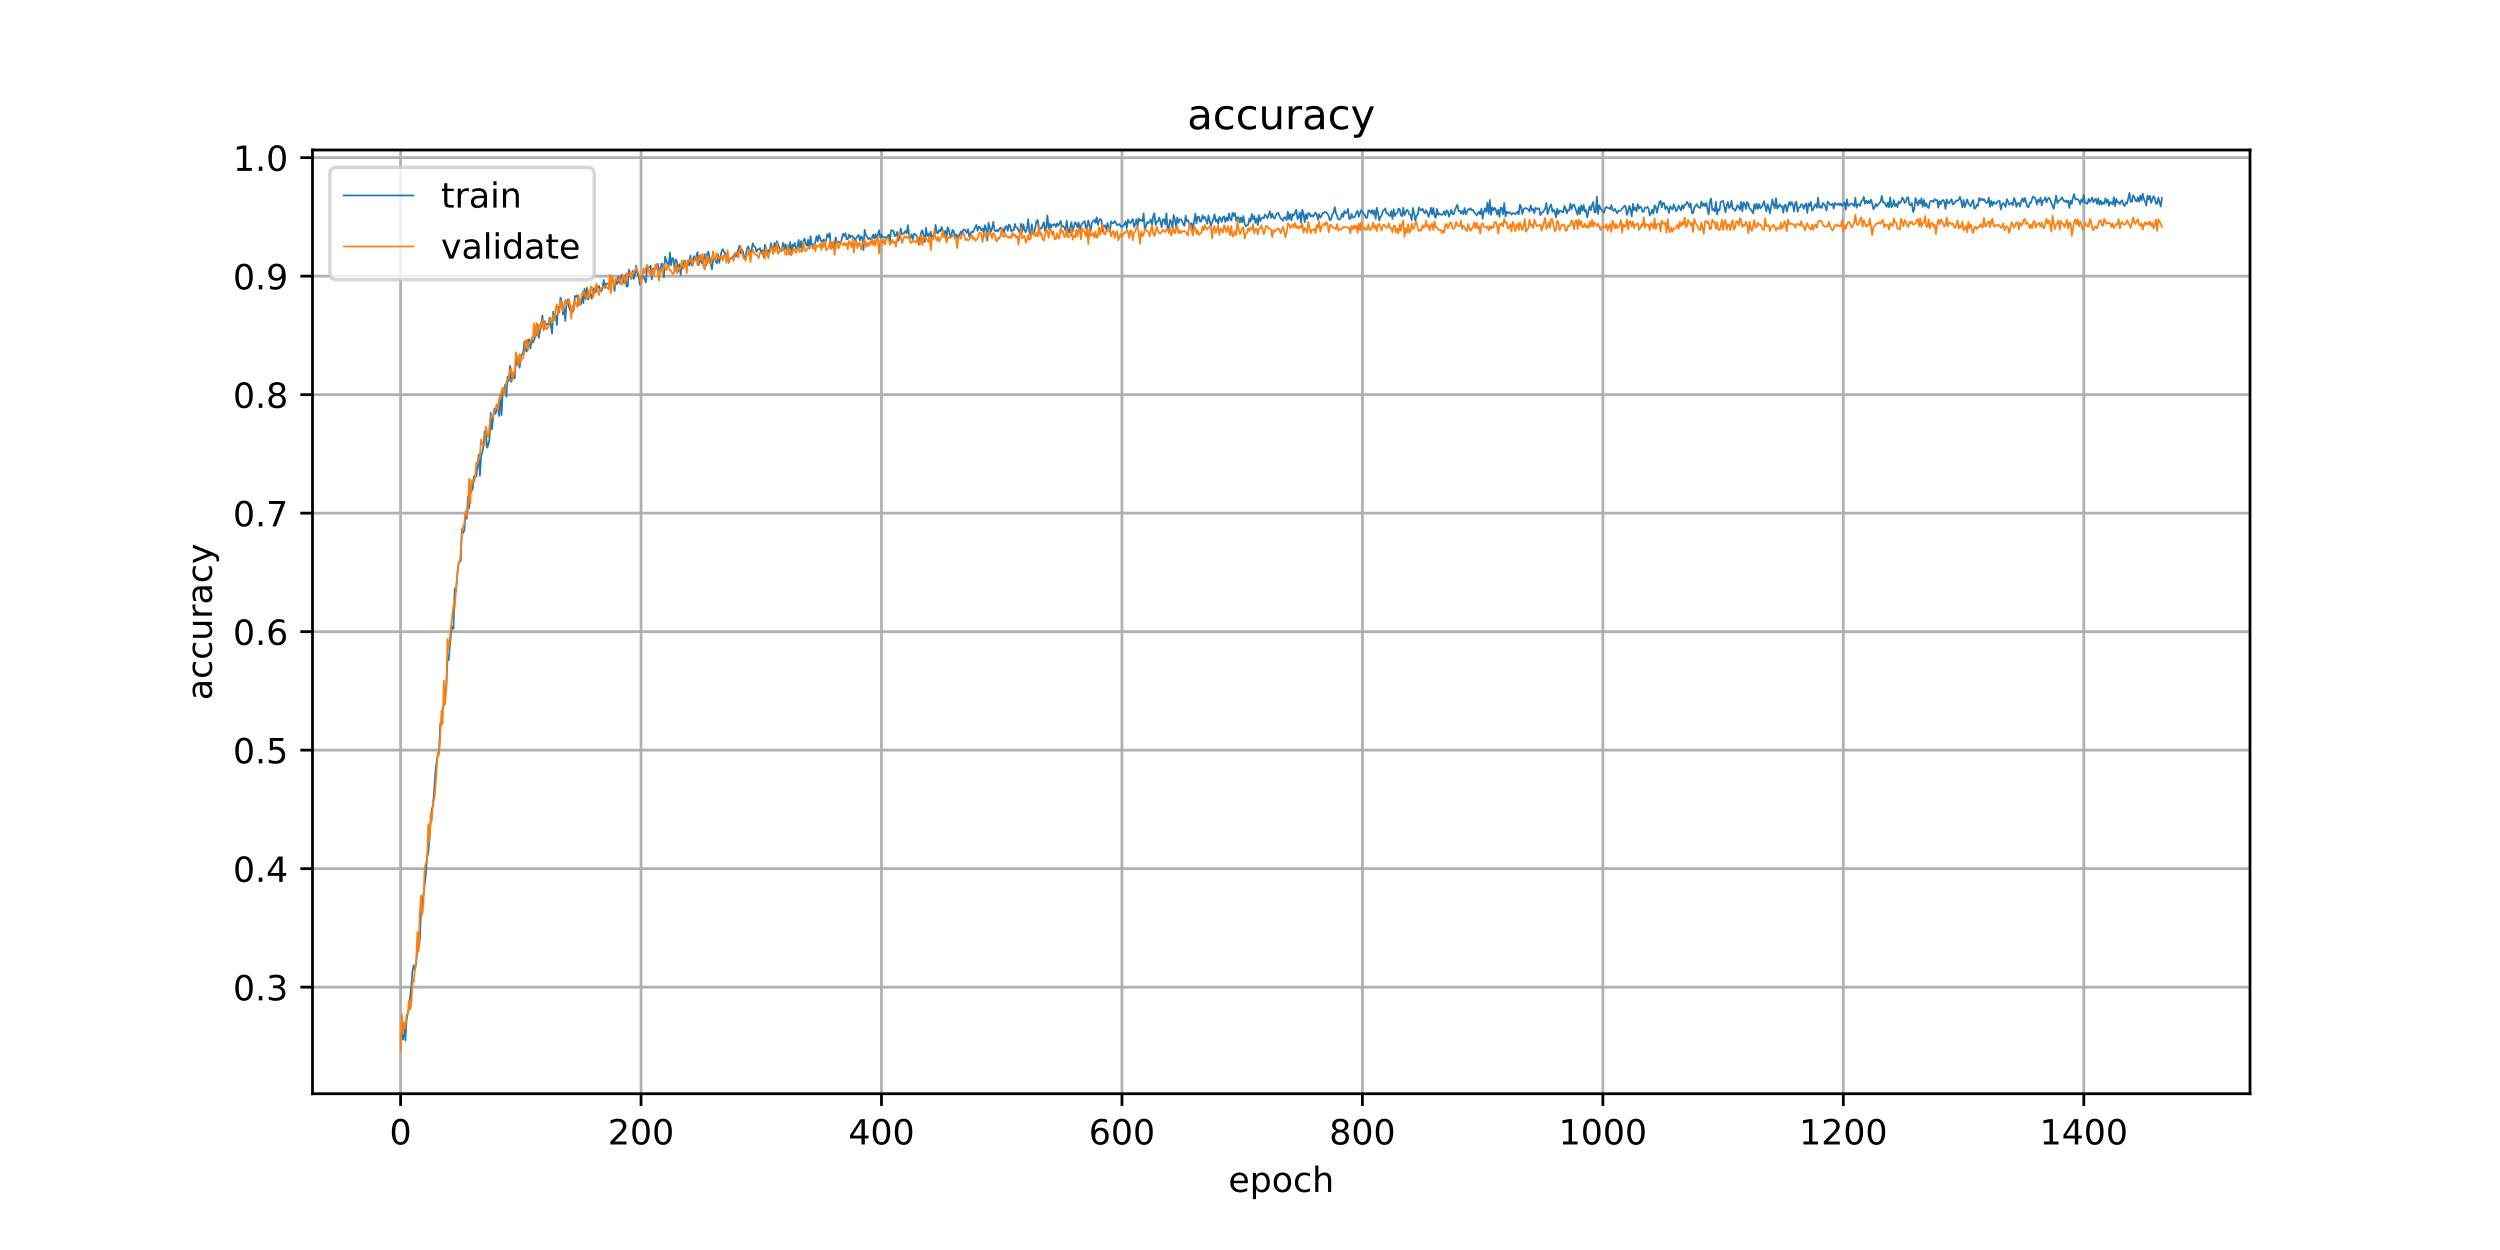 <?xml version="1.0" encoding="utf-8" standalone="no"?>
<!DOCTYPE svg PUBLIC "-//W3C//DTD SVG 1.1//EN"
  "http://www.w3.org/Graphics/SVG/1.1/DTD/svg11.dtd">
<!-- Created with matplotlib (https://matplotlib.org/) -->
<svg height="360pt" version="1.1" viewBox="0 0 720 360" width="720pt" xmlns="http://www.w3.org/2000/svg" xmlns:xlink="http://www.w3.org/1999/xlink">
 <defs>
  <style type="text/css">
*{stroke-linecap:butt;stroke-linejoin:round;}
  </style>
 </defs>
 <g id="figure_1">
  <g id="patch_1">
   <path d="M 0 360 
L 720 360 
L 720 0 
L 0 0 
z
" style="fill:#ffffff;"/>
  </g>
  <g id="axes_1">
   <g id="patch_2">
    <path d="M 90 315 
L 648 315 
L 648 43.2 
L 90 43.2 
z
" style="fill:#ffffff;"/>
   </g>
   <g id="matplotlib.axis_1">
    <g id="xtick_1">
     <g id="line2d_1">
      <path clip-path="url(#pc2d5de30eb)" d="M 115.364 315 
L 115.364 43.2 
" style="fill:none;stroke:#b0b0b0;stroke-linecap:square;stroke-width:0.8;"/>
     </g>
     <g id="line2d_2">
      <defs>
       <path d="M 0 0 
L 0 3.5 
" id="m04af2877f2" style="stroke:#000000;stroke-width:0.8;"/>
      </defs>
      <g>
       <use style="stroke:#000000;stroke-width:0.8;" x="115.364" xlink:href="#m04af2877f2" y="315"/>
      </g>
     </g>
     <g id="text_1">
      <!-- 0 -->
      <defs>
       <path d="M 31.781 66.406 
Q 24.172 66.406 20.328 58.906 
Q 16.5 51.422 16.5 36.375 
Q 16.5 21.391 20.328 13.891 
Q 24.172 6.391 31.781 6.391 
Q 39.453 6.391 43.281 13.891 
Q 47.125 21.391 47.125 36.375 
Q 47.125 51.422 43.281 58.906 
Q 39.453 66.406 31.781 66.406 
z
M 31.781 74.219 
Q 44.047 74.219 50.516 64.516 
Q 56.984 54.828 56.984 36.375 
Q 56.984 17.969 50.516 8.266 
Q 44.047 -1.422 31.781 -1.422 
Q 19.531 -1.422 13.062 8.266 
Q 6.594 17.969 6.594 36.375 
Q 6.594 54.828 13.062 64.516 
Q 19.531 74.219 31.781 74.219 
z
" id="DejaVuSans-48"/>
      </defs>
      <g transform="translate(112.182 329.598)scale(0.1 -0.1)">
       <use xlink:href="#DejaVuSans-48"/>
      </g>
     </g>
    </g>
    <g id="xtick_2">
     <g id="line2d_3">
      <path clip-path="url(#pc2d5de30eb)" d="M 184.616 315 
L 184.616 43.2 
" style="fill:none;stroke:#b0b0b0;stroke-linecap:square;stroke-width:0.8;"/>
     </g>
     <g id="line2d_4">
      <g>
       <use style="stroke:#000000;stroke-width:0.8;" x="184.616" xlink:href="#m04af2877f2" y="315"/>
      </g>
     </g>
     <g id="text_2">
      <!-- 200 -->
      <defs>
       <path d="M 19.188 8.297 
L 53.609 8.297 
L 53.609 0 
L 7.328 0 
L 7.328 8.297 
Q 12.938 14.109 22.625 23.891 
Q 32.328 33.688 34.812 36.531 
Q 39.547 41.844 41.422 45.531 
Q 43.312 49.219 43.312 52.781 
Q 43.312 58.594 39.234 62.25 
Q 35.156 65.922 28.609 65.922 
Q 23.969 65.922 18.812 64.312 
Q 13.672 62.703 7.812 59.422 
L 7.812 69.391 
Q 13.766 71.781 18.938 73 
Q 24.125 74.219 28.422 74.219 
Q 39.75 74.219 46.484 68.547 
Q 53.219 62.891 53.219 53.422 
Q 53.219 48.922 51.531 44.891 
Q 49.859 40.875 45.406 35.406 
Q 44.188 33.984 37.641 27.219 
Q 31.109 20.453 19.188 8.297 
z
" id="DejaVuSans-50"/>
      </defs>
      <g transform="translate(175.072 329.598)scale(0.1 -0.1)">
       <use xlink:href="#DejaVuSans-50"/>
       <use x="63.623" xlink:href="#DejaVuSans-48"/>
       <use x="127.246" xlink:href="#DejaVuSans-48"/>
      </g>
     </g>
    </g>
    <g id="xtick_3">
     <g id="line2d_5">
      <path clip-path="url(#pc2d5de30eb)" d="M 253.868 315 
L 253.868 43.2 
" style="fill:none;stroke:#b0b0b0;stroke-linecap:square;stroke-width:0.8;"/>
     </g>
     <g id="line2d_6">
      <g>
       <use style="stroke:#000000;stroke-width:0.8;" x="253.868" xlink:href="#m04af2877f2" y="315"/>
      </g>
     </g>
     <g id="text_3">
      <!-- 400 -->
      <defs>
       <path d="M 37.797 64.312 
L 12.891 25.391 
L 37.797 25.391 
z
M 35.203 72.906 
L 47.609 72.906 
L 47.609 25.391 
L 58.016 25.391 
L 58.016 17.188 
L 47.609 17.188 
L 47.609 0 
L 37.797 0 
L 37.797 17.188 
L 4.891 17.188 
L 4.891 26.703 
z
" id="DejaVuSans-52"/>
      </defs>
      <g transform="translate(244.324 329.598)scale(0.1 -0.1)">
       <use xlink:href="#DejaVuSans-52"/>
       <use x="63.623" xlink:href="#DejaVuSans-48"/>
       <use x="127.246" xlink:href="#DejaVuSans-48"/>
      </g>
     </g>
    </g>
    <g id="xtick_4">
     <g id="line2d_7">
      <path clip-path="url(#pc2d5de30eb)" d="M 323.12 315 
L 323.12 43.2 
" style="fill:none;stroke:#b0b0b0;stroke-linecap:square;stroke-width:0.8;"/>
     </g>
     <g id="line2d_8">
      <g>
       <use style="stroke:#000000;stroke-width:0.8;" x="323.12" xlink:href="#m04af2877f2" y="315"/>
      </g>
     </g>
     <g id="text_4">
      <!-- 600 -->
      <defs>
       <path d="M 33.016 40.375 
Q 26.375 40.375 22.484 35.828 
Q 18.609 31.297 18.609 23.391 
Q 18.609 15.531 22.484 10.953 
Q 26.375 6.391 33.016 6.391 
Q 39.656 6.391 43.531 10.953 
Q 47.406 15.531 47.406 23.391 
Q 47.406 31.297 43.531 35.828 
Q 39.656 40.375 33.016 40.375 
z
M 52.594 71.297 
L 52.594 62.312 
Q 48.875 64.062 45.094 64.984 
Q 41.312 65.922 37.594 65.922 
Q 27.828 65.922 22.672 59.328 
Q 17.531 52.734 16.797 39.406 
Q 19.672 43.656 24.016 45.922 
Q 28.375 48.188 33.594 48.188 
Q 44.578 48.188 50.953 41.516 
Q 57.328 34.859 57.328 23.391 
Q 57.328 12.156 50.688 5.359 
Q 44.047 -1.422 33.016 -1.422 
Q 20.359 -1.422 13.672 8.266 
Q 6.984 17.969 6.984 36.375 
Q 6.984 53.656 15.188 63.938 
Q 23.391 74.219 37.203 74.219 
Q 40.922 74.219 44.703 73.484 
Q 48.484 72.75 52.594 71.297 
z
" id="DejaVuSans-54"/>
      </defs>
      <g transform="translate(313.577 329.598)scale(0.1 -0.1)">
       <use xlink:href="#DejaVuSans-54"/>
       <use x="63.623" xlink:href="#DejaVuSans-48"/>
       <use x="127.246" xlink:href="#DejaVuSans-48"/>
      </g>
     </g>
    </g>
    <g id="xtick_5">
     <g id="line2d_9">
      <path clip-path="url(#pc2d5de30eb)" d="M 392.373 315 
L 392.373 43.2 
" style="fill:none;stroke:#b0b0b0;stroke-linecap:square;stroke-width:0.8;"/>
     </g>
     <g id="line2d_10">
      <g>
       <use style="stroke:#000000;stroke-width:0.8;" x="392.373" xlink:href="#m04af2877f2" y="315"/>
      </g>
     </g>
     <g id="text_5">
      <!-- 800 -->
      <defs>
       <path d="M 31.781 34.625 
Q 24.75 34.625 20.719 30.859 
Q 16.703 27.094 16.703 20.516 
Q 16.703 13.922 20.719 10.156 
Q 24.75 6.391 31.781 6.391 
Q 38.812 6.391 42.859 10.172 
Q 46.922 13.969 46.922 20.516 
Q 46.922 27.094 42.891 30.859 
Q 38.875 34.625 31.781 34.625 
z
M 21.922 38.812 
Q 15.578 40.375 12.031 44.719 
Q 8.5 49.078 8.5 55.328 
Q 8.5 64.062 14.719 69.141 
Q 20.953 74.219 31.781 74.219 
Q 42.672 74.219 48.875 69.141 
Q 55.078 64.062 55.078 55.328 
Q 55.078 49.078 51.531 44.719 
Q 48 40.375 41.703 38.812 
Q 48.828 37.156 52.797 32.312 
Q 56.781 27.484 56.781 20.516 
Q 56.781 9.906 50.312 4.234 
Q 43.844 -1.422 31.781 -1.422 
Q 19.734 -1.422 13.25 4.234 
Q 6.781 9.906 6.781 20.516 
Q 6.781 27.484 10.781 32.312 
Q 14.797 37.156 21.922 38.812 
z
M 18.312 54.391 
Q 18.312 48.734 21.844 45.562 
Q 25.391 42.391 31.781 42.391 
Q 38.141 42.391 41.719 45.562 
Q 45.312 48.734 45.312 54.391 
Q 45.312 60.062 41.719 63.234 
Q 38.141 66.406 31.781 66.406 
Q 25.391 66.406 21.844 63.234 
Q 18.312 60.062 18.312 54.391 
z
" id="DejaVuSans-56"/>
      </defs>
      <g transform="translate(382.829 329.598)scale(0.1 -0.1)">
       <use xlink:href="#DejaVuSans-56"/>
       <use x="63.623" xlink:href="#DejaVuSans-48"/>
       <use x="127.246" xlink:href="#DejaVuSans-48"/>
      </g>
     </g>
    </g>
    <g id="xtick_6">
     <g id="line2d_11">
      <path clip-path="url(#pc2d5de30eb)" d="M 461.625 315 
L 461.625 43.2 
" style="fill:none;stroke:#b0b0b0;stroke-linecap:square;stroke-width:0.8;"/>
     </g>
     <g id="line2d_12">
      <g>
       <use style="stroke:#000000;stroke-width:0.8;" x="461.625" xlink:href="#m04af2877f2" y="315"/>
      </g>
     </g>
     <g id="text_6">
      <!-- 1000 -->
      <defs>
       <path d="M 12.406 8.297 
L 28.516 8.297 
L 28.516 63.922 
L 10.984 60.406 
L 10.984 69.391 
L 28.422 72.906 
L 38.281 72.906 
L 38.281 8.297 
L 54.391 8.297 
L 54.391 0 
L 12.406 0 
z
" id="DejaVuSans-49"/>
      </defs>
      <g transform="translate(448.9 329.598)scale(0.1 -0.1)">
       <use xlink:href="#DejaVuSans-49"/>
       <use x="63.623" xlink:href="#DejaVuSans-48"/>
       <use x="127.246" xlink:href="#DejaVuSans-48"/>
       <use x="190.869" xlink:href="#DejaVuSans-48"/>
      </g>
     </g>
    </g>
    <g id="xtick_7">
     <g id="line2d_13">
      <path clip-path="url(#pc2d5de30eb)" d="M 530.877 315 
L 530.877 43.2 
" style="fill:none;stroke:#b0b0b0;stroke-linecap:square;stroke-width:0.8;"/>
     </g>
     <g id="line2d_14">
      <g>
       <use style="stroke:#000000;stroke-width:0.8;" x="530.877" xlink:href="#m04af2877f2" y="315"/>
      </g>
     </g>
     <g id="text_7">
      <!-- 1200 -->
      <g transform="translate(518.152 329.598)scale(0.1 -0.1)">
       <use xlink:href="#DejaVuSans-49"/>
       <use x="63.623" xlink:href="#DejaVuSans-50"/>
       <use x="127.246" xlink:href="#DejaVuSans-48"/>
       <use x="190.869" xlink:href="#DejaVuSans-48"/>
      </g>
     </g>
    </g>
    <g id="xtick_8">
     <g id="line2d_15">
      <path clip-path="url(#pc2d5de30eb)" d="M 600.129 315 
L 600.129 43.2 
" style="fill:none;stroke:#b0b0b0;stroke-linecap:square;stroke-width:0.8;"/>
     </g>
     <g id="line2d_16">
      <g>
       <use style="stroke:#000000;stroke-width:0.8;" x="600.129" xlink:href="#m04af2877f2" y="315"/>
      </g>
     </g>
     <g id="text_8">
      <!-- 1400 -->
      <g transform="translate(587.404 329.598)scale(0.1 -0.1)">
       <use xlink:href="#DejaVuSans-49"/>
       <use x="63.623" xlink:href="#DejaVuSans-52"/>
       <use x="127.246" xlink:href="#DejaVuSans-48"/>
       <use x="190.869" xlink:href="#DejaVuSans-48"/>
      </g>
     </g>
    </g>
    <g id="text_9">
     <!-- epoch -->
     <defs>
      <path d="M 56.203 29.594 
L 56.203 25.203 
L 14.891 25.203 
Q 15.484 15.922 20.484 11.062 
Q 25.484 6.203 34.422 6.203 
Q 39.594 6.203 44.453 7.469 
Q 49.312 8.734 54.109 11.281 
L 54.109 2.781 
Q 49.266 0.734 44.188 -0.344 
Q 39.109 -1.422 33.891 -1.422 
Q 20.797 -1.422 13.156 6.188 
Q 5.516 13.812 5.516 26.812 
Q 5.516 40.234 12.766 48.109 
Q 20.016 56 32.328 56 
Q 43.359 56 49.781 48.891 
Q 56.203 41.797 56.203 29.594 
z
M 47.219 32.234 
Q 47.125 39.594 43.094 43.984 
Q 39.062 48.391 32.422 48.391 
Q 24.906 48.391 20.391 44.141 
Q 15.875 39.891 15.188 32.172 
z
" id="DejaVuSans-101"/>
      <path d="M 18.109 8.203 
L 18.109 -20.797 
L 9.078 -20.797 
L 9.078 54.688 
L 18.109 54.688 
L 18.109 46.391 
Q 20.953 51.266 25.266 53.625 
Q 29.594 56 35.594 56 
Q 45.562 56 51.781 48.094 
Q 58.016 40.188 58.016 27.297 
Q 58.016 14.406 51.781 6.484 
Q 45.562 -1.422 35.594 -1.422 
Q 29.594 -1.422 25.266 0.953 
Q 20.953 3.328 18.109 8.203 
z
M 48.688 27.297 
Q 48.688 37.203 44.609 42.844 
Q 40.531 48.484 33.406 48.484 
Q 26.266 48.484 22.188 42.844 
Q 18.109 37.203 18.109 27.297 
Q 18.109 17.391 22.188 11.75 
Q 26.266 6.109 33.406 6.109 
Q 40.531 6.109 44.609 11.75 
Q 48.688 17.391 48.688 27.297 
z
" id="DejaVuSans-112"/>
      <path d="M 30.609 48.391 
Q 23.391 48.391 19.188 42.75 
Q 14.984 37.109 14.984 27.297 
Q 14.984 17.484 19.156 11.844 
Q 23.344 6.203 30.609 6.203 
Q 37.797 6.203 41.984 11.859 
Q 46.188 17.531 46.188 27.297 
Q 46.188 37.016 41.984 42.703 
Q 37.797 48.391 30.609 48.391 
z
M 30.609 56 
Q 42.328 56 49.016 48.375 
Q 55.719 40.766 55.719 27.297 
Q 55.719 13.875 49.016 6.219 
Q 42.328 -1.422 30.609 -1.422 
Q 18.844 -1.422 12.172 6.219 
Q 5.516 13.875 5.516 27.297 
Q 5.516 40.766 12.172 48.375 
Q 18.844 56 30.609 56 
z
" id="DejaVuSans-111"/>
      <path d="M 48.781 52.594 
L 48.781 44.188 
Q 44.969 46.297 41.141 47.344 
Q 37.312 48.391 33.406 48.391 
Q 24.656 48.391 19.812 42.844 
Q 14.984 37.312 14.984 27.297 
Q 14.984 17.281 19.812 11.734 
Q 24.656 6.203 33.406 6.203 
Q 37.312 6.203 41.141 7.25 
Q 44.969 8.297 48.781 10.406 
L 48.781 2.094 
Q 45.016 0.344 40.984 -0.531 
Q 36.969 -1.422 32.422 -1.422 
Q 20.062 -1.422 12.781 6.344 
Q 5.516 14.109 5.516 27.297 
Q 5.516 40.672 12.859 48.328 
Q 20.219 56 33.016 56 
Q 37.156 56 41.109 55.141 
Q 45.062 54.297 48.781 52.594 
z
" id="DejaVuSans-99"/>
      <path d="M 54.891 33.016 
L 54.891 0 
L 45.906 0 
L 45.906 32.719 
Q 45.906 40.484 42.875 44.328 
Q 39.844 48.188 33.797 48.188 
Q 26.516 48.188 22.312 43.547 
Q 18.109 38.922 18.109 30.906 
L 18.109 0 
L 9.078 0 
L 9.078 75.984 
L 18.109 75.984 
L 18.109 46.188 
Q 21.344 51.125 25.703 53.562 
Q 30.078 56 35.797 56 
Q 45.219 56 50.047 50.172 
Q 54.891 44.344 54.891 33.016 
z
" id="DejaVuSans-104"/>
     </defs>
     <g transform="translate(353.772 343.277)scale(0.1 -0.1)">
      <use xlink:href="#DejaVuSans-101"/>
      <use x="61.523" xlink:href="#DejaVuSans-112"/>
      <use x="125" xlink:href="#DejaVuSans-111"/>
      <use x="186.182" xlink:href="#DejaVuSans-99"/>
      <use x="241.162" xlink:href="#DejaVuSans-104"/>
     </g>
    </g>
   </g>
   <g id="matplotlib.axis_2">
    <g id="ytick_1">
     <g id="line2d_17">
      <path clip-path="url(#pc2d5de30eb)" d="M 90 284.301 
L 648 284.301 
" style="fill:none;stroke:#b0b0b0;stroke-linecap:square;stroke-width:0.8;"/>
     </g>
     <g id="line2d_18">
      <defs>
       <path d="M 0 0 
L -3.5 0 
" id="m21b3f1075d" style="stroke:#000000;stroke-width:0.8;"/>
      </defs>
      <g>
       <use style="stroke:#000000;stroke-width:0.8;" x="90" xlink:href="#m21b3f1075d" y="284.301"/>
      </g>
     </g>
     <g id="text_10">
      <!-- 0.3 -->
      <defs>
       <path d="M 10.688 12.406 
L 21 12.406 
L 21 0 
L 10.688 0 
z
" id="DejaVuSans-46"/>
       <path d="M 40.578 39.312 
Q 47.656 37.797 51.625 33 
Q 55.609 28.219 55.609 21.188 
Q 55.609 10.406 48.188 4.484 
Q 40.766 -1.422 27.094 -1.422 
Q 22.516 -1.422 17.656 -0.516 
Q 12.797 0.391 7.625 2.203 
L 7.625 11.719 
Q 11.719 9.328 16.594 8.109 
Q 21.484 6.891 26.812 6.891 
Q 36.078 6.891 40.938 10.547 
Q 45.797 14.203 45.797 21.188 
Q 45.797 27.641 41.281 31.266 
Q 36.766 34.906 28.719 34.906 
L 20.219 34.906 
L 20.219 43.016 
L 29.109 43.016 
Q 36.375 43.016 40.234 45.922 
Q 44.094 48.828 44.094 54.297 
Q 44.094 59.906 40.109 62.906 
Q 36.141 65.922 28.719 65.922 
Q 24.656 65.922 20.016 65.031 
Q 15.375 64.156 9.812 62.312 
L 9.812 71.094 
Q 15.438 72.656 20.344 73.438 
Q 25.25 74.219 29.594 74.219 
Q 40.828 74.219 47.359 69.109 
Q 53.906 64.016 53.906 55.328 
Q 53.906 49.266 50.438 45.094 
Q 46.969 40.922 40.578 39.312 
z
" id="DejaVuSans-51"/>
      </defs>
      <g transform="translate(67.097 288.101)scale(0.1 -0.1)">
       <use xlink:href="#DejaVuSans-48"/>
       <use x="63.623" xlink:href="#DejaVuSans-46"/>
       <use x="95.41" xlink:href="#DejaVuSans-51"/>
      </g>
     </g>
    </g>
    <g id="ytick_2">
     <g id="line2d_19">
      <path clip-path="url(#pc2d5de30eb)" d="M 90 250.173 
L 648 250.173 
" style="fill:none;stroke:#b0b0b0;stroke-linecap:square;stroke-width:0.8;"/>
     </g>
     <g id="line2d_20">
      <g>
       <use style="stroke:#000000;stroke-width:0.8;" x="90" xlink:href="#m21b3f1075d" y="250.173"/>
      </g>
     </g>
     <g id="text_11">
      <!-- 0.4 -->
      <g transform="translate(67.097 253.972)scale(0.1 -0.1)">
       <use xlink:href="#DejaVuSans-48"/>
       <use x="63.623" xlink:href="#DejaVuSans-46"/>
       <use x="95.41" xlink:href="#DejaVuSans-52"/>
      </g>
     </g>
    </g>
    <g id="ytick_3">
     <g id="line2d_21">
      <path clip-path="url(#pc2d5de30eb)" d="M 90 216.044 
L 648 216.044 
" style="fill:none;stroke:#b0b0b0;stroke-linecap:square;stroke-width:0.8;"/>
     </g>
     <g id="line2d_22">
      <g>
       <use style="stroke:#000000;stroke-width:0.8;" x="90" xlink:href="#m21b3f1075d" y="216.044"/>
      </g>
     </g>
     <g id="text_12">
      <!-- 0.5 -->
      <defs>
       <path d="M 10.797 72.906 
L 49.516 72.906 
L 49.516 64.594 
L 19.828 64.594 
L 19.828 46.734 
Q 21.969 47.469 24.109 47.828 
Q 26.266 48.188 28.422 48.188 
Q 40.625 48.188 47.75 41.5 
Q 54.891 34.812 54.891 23.391 
Q 54.891 11.625 47.562 5.094 
Q 40.234 -1.422 26.906 -1.422 
Q 22.312 -1.422 17.547 -0.641 
Q 12.797 0.141 7.719 1.703 
L 7.719 11.625 
Q 12.109 9.234 16.797 8.062 
Q 21.484 6.891 26.703 6.891 
Q 35.156 6.891 40.078 11.328 
Q 45.016 15.766 45.016 23.391 
Q 45.016 31 40.078 35.438 
Q 35.156 39.891 26.703 39.891 
Q 22.75 39.891 18.812 39.016 
Q 14.891 38.141 10.797 36.281 
z
" id="DejaVuSans-53"/>
      </defs>
      <g transform="translate(67.097 219.843)scale(0.1 -0.1)">
       <use xlink:href="#DejaVuSans-48"/>
       <use x="63.623" xlink:href="#DejaVuSans-46"/>
       <use x="95.41" xlink:href="#DejaVuSans-53"/>
      </g>
     </g>
    </g>
    <g id="ytick_4">
     <g id="line2d_23">
      <path clip-path="url(#pc2d5de30eb)" d="M 90 181.916 
L 648 181.916 
" style="fill:none;stroke:#b0b0b0;stroke-linecap:square;stroke-width:0.8;"/>
     </g>
     <g id="line2d_24">
      <g>
       <use style="stroke:#000000;stroke-width:0.8;" x="90" xlink:href="#m21b3f1075d" y="181.916"/>
      </g>
     </g>
     <g id="text_13">
      <!-- 0.6 -->
      <g transform="translate(67.097 185.715)scale(0.1 -0.1)">
       <use xlink:href="#DejaVuSans-48"/>
       <use x="63.623" xlink:href="#DejaVuSans-46"/>
       <use x="95.41" xlink:href="#DejaVuSans-54"/>
      </g>
     </g>
    </g>
    <g id="ytick_5">
     <g id="line2d_25">
      <path clip-path="url(#pc2d5de30eb)" d="M 90 147.787 
L 648 147.787 
" style="fill:none;stroke:#b0b0b0;stroke-linecap:square;stroke-width:0.8;"/>
     </g>
     <g id="line2d_26">
      <g>
       <use style="stroke:#000000;stroke-width:0.8;" x="90" xlink:href="#m21b3f1075d" y="147.787"/>
      </g>
     </g>
     <g id="text_14">
      <!-- 0.7 -->
      <defs>
       <path d="M 8.203 72.906 
L 55.078 72.906 
L 55.078 68.703 
L 28.609 0 
L 18.312 0 
L 43.219 64.594 
L 8.203 64.594 
z
" id="DejaVuSans-55"/>
      </defs>
      <g transform="translate(67.097 151.586)scale(0.1 -0.1)">
       <use xlink:href="#DejaVuSans-48"/>
       <use x="63.623" xlink:href="#DejaVuSans-46"/>
       <use x="95.41" xlink:href="#DejaVuSans-55"/>
      </g>
     </g>
    </g>
    <g id="ytick_6">
     <g id="line2d_27">
      <path clip-path="url(#pc2d5de30eb)" d="M 90 113.658 
L 648 113.658 
" style="fill:none;stroke:#b0b0b0;stroke-linecap:square;stroke-width:0.8;"/>
     </g>
     <g id="line2d_28">
      <g>
       <use style="stroke:#000000;stroke-width:0.8;" x="90" xlink:href="#m21b3f1075d" y="113.658"/>
      </g>
     </g>
     <g id="text_15">
      <!-- 0.8 -->
      <g transform="translate(67.097 117.458)scale(0.1 -0.1)">
       <use xlink:href="#DejaVuSans-48"/>
       <use x="63.623" xlink:href="#DejaVuSans-46"/>
       <use x="95.41" xlink:href="#DejaVuSans-56"/>
      </g>
     </g>
    </g>
    <g id="ytick_7">
     <g id="line2d_29">
      <path clip-path="url(#pc2d5de30eb)" d="M 90 79.53 
L 648 79.53 
" style="fill:none;stroke:#b0b0b0;stroke-linecap:square;stroke-width:0.8;"/>
     </g>
     <g id="line2d_30">
      <g>
       <use style="stroke:#000000;stroke-width:0.8;" x="90" xlink:href="#m21b3f1075d" y="79.53"/>
      </g>
     </g>
     <g id="text_16">
      <!-- 0.9 -->
      <defs>
       <path d="M 10.984 1.516 
L 10.984 10.5 
Q 14.703 8.734 18.5 7.812 
Q 22.312 6.891 25.984 6.891 
Q 35.75 6.891 40.891 13.453 
Q 46.047 20.016 46.781 33.406 
Q 43.953 29.203 39.594 26.953 
Q 35.25 24.703 29.984 24.703 
Q 19.047 24.703 12.672 31.312 
Q 6.297 37.938 6.297 49.422 
Q 6.297 60.641 12.938 67.422 
Q 19.578 74.219 30.609 74.219 
Q 43.266 74.219 49.922 64.516 
Q 56.594 54.828 56.594 36.375 
Q 56.594 19.141 48.406 8.859 
Q 40.234 -1.422 26.422 -1.422 
Q 22.703 -1.422 18.891 -0.688 
Q 15.094 0.047 10.984 1.516 
z
M 30.609 32.422 
Q 37.25 32.422 41.125 36.953 
Q 45.016 41.5 45.016 49.422 
Q 45.016 57.281 41.125 61.844 
Q 37.25 66.406 30.609 66.406 
Q 23.969 66.406 20.094 61.844 
Q 16.219 57.281 16.219 49.422 
Q 16.219 41.5 20.094 36.953 
Q 23.969 32.422 30.609 32.422 
z
" id="DejaVuSans-57"/>
      </defs>
      <g transform="translate(67.097 83.329)scale(0.1 -0.1)">
       <use xlink:href="#DejaVuSans-48"/>
       <use x="63.623" xlink:href="#DejaVuSans-46"/>
       <use x="95.41" xlink:href="#DejaVuSans-57"/>
      </g>
     </g>
    </g>
    <g id="ytick_8">
     <g id="line2d_31">
      <path clip-path="url(#pc2d5de30eb)" d="M 90 45.401 
L 648 45.401 
" style="fill:none;stroke:#b0b0b0;stroke-linecap:square;stroke-width:0.8;"/>
     </g>
     <g id="line2d_32">
      <g>
       <use style="stroke:#000000;stroke-width:0.8;" x="90" xlink:href="#m21b3f1075d" y="45.401"/>
      </g>
     </g>
     <g id="text_17">
      <!-- 1.0 -->
      <g transform="translate(67.097 49.201)scale(0.1 -0.1)">
       <use xlink:href="#DejaVuSans-49"/>
       <use x="63.623" xlink:href="#DejaVuSans-46"/>
       <use x="95.41" xlink:href="#DejaVuSans-48"/>
      </g>
     </g>
    </g>
    <g id="text_18">
     <!-- accuracy -->
     <defs>
      <path d="M 34.281 27.484 
Q 23.391 27.484 19.188 25 
Q 14.984 22.516 14.984 16.5 
Q 14.984 11.719 18.141 8.906 
Q 21.297 6.109 26.703 6.109 
Q 34.188 6.109 38.703 11.406 
Q 43.219 16.703 43.219 25.484 
L 43.219 27.484 
z
M 52.203 31.203 
L 52.203 0 
L 43.219 0 
L 43.219 8.297 
Q 40.141 3.328 35.547 0.953 
Q 30.953 -1.422 24.312 -1.422 
Q 15.922 -1.422 10.953 3.297 
Q 6 8.016 6 15.922 
Q 6 25.141 12.172 29.828 
Q 18.359 34.516 30.609 34.516 
L 43.219 34.516 
L 43.219 35.406 
Q 43.219 41.609 39.141 45 
Q 35.062 48.391 27.688 48.391 
Q 23 48.391 18.547 47.266 
Q 14.109 46.141 10.016 43.891 
L 10.016 52.203 
Q 14.938 54.109 19.578 55.047 
Q 24.219 56 28.609 56 
Q 40.484 56 46.344 49.844 
Q 52.203 43.703 52.203 31.203 
z
" id="DejaVuSans-97"/>
      <path d="M 8.5 21.578 
L 8.5 54.688 
L 17.484 54.688 
L 17.484 21.922 
Q 17.484 14.156 20.5 10.266 
Q 23.531 6.391 29.594 6.391 
Q 36.859 6.391 41.078 11.031 
Q 45.312 15.672 45.312 23.688 
L 45.312 54.688 
L 54.297 54.688 
L 54.297 0 
L 45.312 0 
L 45.312 8.406 
Q 42.047 3.422 37.719 1 
Q 33.406 -1.422 27.688 -1.422 
Q 18.266 -1.422 13.375 4.438 
Q 8.5 10.297 8.5 21.578 
z
M 31.109 56 
z
" id="DejaVuSans-117"/>
      <path d="M 41.109 46.297 
Q 39.594 47.172 37.812 47.578 
Q 36.031 48 33.891 48 
Q 26.266 48 22.188 43.047 
Q 18.109 38.094 18.109 28.812 
L 18.109 0 
L 9.078 0 
L 9.078 54.688 
L 18.109 54.688 
L 18.109 46.188 
Q 20.953 51.172 25.484 53.578 
Q 30.031 56 36.531 56 
Q 37.453 56 38.578 55.875 
Q 39.703 55.766 41.062 55.516 
z
" id="DejaVuSans-114"/>
      <path d="M 32.172 -5.078 
Q 28.375 -14.844 24.75 -17.812 
Q 21.141 -20.797 15.094 -20.797 
L 7.906 -20.797 
L 7.906 -13.281 
L 13.188 -13.281 
Q 16.891 -13.281 18.938 -11.516 
Q 21 -9.766 23.484 -3.219 
L 25.094 0.875 
L 2.984 54.688 
L 12.5 54.688 
L 29.594 11.922 
L 46.688 54.688 
L 56.203 54.688 
z
" id="DejaVuSans-121"/>
     </defs>
     <g transform="translate(61.017 201.659)rotate(-90)scale(0.1 -0.1)">
      <use xlink:href="#DejaVuSans-97"/>
      <use x="61.279" xlink:href="#DejaVuSans-99"/>
      <use x="116.26" xlink:href="#DejaVuSans-99"/>
      <use x="171.24" xlink:href="#DejaVuSans-117"/>
      <use x="234.619" xlink:href="#DejaVuSans-114"/>
      <use x="275.732" xlink:href="#DejaVuSans-97"/>
      <use x="337.012" xlink:href="#DejaVuSans-99"/>
      <use x="391.992" xlink:href="#DejaVuSans-121"/>
     </g>
    </g>
   </g>
   <g id="line2d_33">
    <path clip-path="url(#pc2d5de30eb)" d="M 115.364 298.806 
L 115.71 297.526 
L 116.056 299.403 
L 116.402 295.052 
L 116.749 299.659 
L 117.095 293.687 
L 117.441 291.724 
L 117.787 290.53 
L 118.48 283.533 
L 118.826 279.438 
L 119.173 277.988 
L 119.519 279.182 
L 119.865 277.305 
L 120.211 272.527 
L 120.558 272.868 
L 120.904 270.735 
L 121.25 262.715 
L 121.943 257.766 
L 122.635 252.05 
L 122.981 246.76 
L 123.328 245.821 
L 124.366 232.853 
L 124.713 232.341 
L 125.405 222.273 
L 125.751 219.286 
L 126.098 217.324 
L 126.444 216.3 
L 126.79 208.365 
L 127.137 208.792 
L 127.483 203.758 
L 127.829 203.161 
L 128.175 198.724 
L 128.522 198.041 
L 128.868 189.936 
L 129.214 190.106 
L 129.907 182.172 
L 130.253 180.465 
L 130.599 181.062 
L 130.945 169.544 
L 131.292 170.483 
L 131.984 162.633 
L 132.33 161.694 
L 132.677 161.609 
L 133.023 152.394 
L 133.369 153.504 
L 133.715 152.821 
L 134.062 148.299 
L 134.408 149.408 
L 134.754 143.094 
L 135.101 146.422 
L 135.447 141.9 
L 135.793 141.559 
L 136.139 140.705 
L 136.486 137.207 
L 136.832 137.037 
L 137.178 137.207 
L 137.871 130.893 
L 138.217 137.037 
L 138.563 131.32 
L 138.909 130.296 
L 139.256 128.248 
L 139.602 124.238 
L 139.948 124.836 
L 140.294 128.931 
L 140.641 128.163 
L 140.987 126.371 
L 141.333 118.863 
L 141.679 123.641 
L 142.026 120.058 
L 142.372 117.754 
L 142.718 119.204 
L 143.065 117.583 
L 143.411 117.669 
L 143.757 119.802 
L 144.103 113.658 
L 144.45 119.546 
L 144.796 112.293 
L 145.142 112.464 
L 145.488 110.758 
L 145.835 114.256 
L 146.181 108.539 
L 146.527 109.734 
L 146.873 105.382 
L 147.22 109.99 
L 147.566 108.027 
L 147.912 108.966 
L 148.258 108.88 
L 148.605 102.396 
L 148.951 105.041 
L 149.297 103.846 
L 149.643 105.894 
L 149.99 102.737 
L 150.336 102.055 
L 150.682 101.628 
L 151.029 98.386 
L 151.375 100.946 
L 151.721 101.202 
L 152.067 97.874 
L 152.414 97.789 
L 152.76 100.348 
L 153.106 97.959 
L 153.452 98.642 
L 153.799 98.045 
L 154.145 96.765 
L 154.491 96.424 
L 154.837 93.437 
L 155.184 97.277 
L 156.222 90.878 
L 156.569 95.058 
L 156.915 92.499 
L 157.261 93.523 
L 157.608 93.267 
L 157.954 93.608 
L 158.3 91.475 
L 158.993 96.082 
L 159.339 89.768 
L 159.685 91.475 
L 160.031 90.963 
L 160.378 93.608 
L 160.724 88.318 
L 161.07 89.939 
L 161.416 85.758 
L 161.763 86.868 
L 162.109 90.536 
L 162.455 88.574 
L 162.801 92.413 
L 163.148 87.55 
L 163.494 86.27 
L 163.84 88.318 
L 164.186 89.427 
L 164.533 89.086 
L 164.879 89.854 
L 165.225 89.171 
L 165.572 85.246 
L 165.918 85.417 
L 166.264 85.076 
L 166.61 87.806 
L 166.957 87.123 
L 167.303 87.635 
L 167.649 85.417 
L 167.995 87.294 
L 168.342 83.199 
L 168.688 86.1 
L 169.034 82.857 
L 169.38 86.27 
L 169.727 84.479 
L 170.073 84.649 
L 170.419 86.014 
L 170.765 83.796 
L 171.112 82.943 
L 171.458 84.223 
L 171.804 83.369 
L 172.497 82.345 
L 172.843 83.54 
L 173.189 83.881 
L 173.536 82.857 
L 173.882 80.639 
L 174.228 82.943 
L 174.574 81.748 
L 175.267 81.663 
L 175.613 82.345 
L 175.959 81.236 
L 176.306 80.639 
L 176.652 81.322 
L 176.998 83.796 
L 177.344 80.468 
L 177.691 81.834 
L 178.037 79.615 
L 178.383 81.492 
L 179.076 79.103 
L 179.768 81.578 
L 180.114 79.189 
L 180.461 82.516 
L 180.807 82.431 
L 181.153 77.653 
L 181.846 80.383 
L 182.192 77.994 
L 182.538 80.298 
L 182.885 78.847 
L 183.231 76.544 
L 183.577 79.103 
L 183.923 79.53 
L 184.27 81.919 
L 184.616 79.871 
L 184.962 79.359 
L 185.308 79.53 
L 186.001 81.322 
L 186.347 77.226 
L 186.693 76.885 
L 187.04 77.056 
L 187.386 76.544 
L 187.732 80.468 
L 188.078 77.312 
L 188.771 77.397 
L 189.117 77.056 
L 189.464 76.032 
L 189.81 77.823 
L 190.156 78.165 
L 190.502 75.946 
L 190.849 76.117 
L 191.195 79.871 
L 191.541 73.899 
L 192.234 76.032 
L 192.58 76.629 
L 192.926 72.704 
L 193.272 76.373 
L 193.619 74.325 
L 193.965 74.496 
L 194.311 78.165 
L 194.657 74.752 
L 195.004 75.605 
L 195.35 78.165 
L 195.696 76.117 
L 196.043 79.189 
L 196.389 75.605 
L 196.735 77.397 
L 197.081 75.008 
L 197.428 76.288 
L 197.774 76.97 
L 198.12 75.008 
L 198.466 76.458 
L 198.813 73.643 
L 199.159 76.458 
L 199.851 73.813 
L 200.198 74.923 
L 200.89 72.619 
L 201.236 76.373 
L 201.583 73.643 
L 201.929 75.434 
L 202.275 75.946 
L 202.968 73.216 
L 203.314 76.458 
L 203.66 73.045 
L 204.007 72.448 
L 204.699 76.032 
L 205.045 77.567 
L 205.392 74.752 
L 205.738 74.411 
L 206.43 75.861 
L 206.777 73.216 
L 207.123 75.69 
L 207.815 72.363 
L 208.162 71.766 
L 208.508 72.534 
L 208.854 72.875 
L 209.2 73.387 
L 209.547 73.301 
L 209.893 75.52 
L 210.239 74.667 
L 210.585 74.155 
L 210.932 74.325 
L 211.624 72.96 
L 211.971 73.899 
L 213.009 70.742 
L 213.356 72.96 
L 213.702 71.936 
L 214.048 72.704 
L 214.394 74.667 
L 214.741 74.155 
L 215.087 71.766 
L 215.433 70.998 
L 215.779 71.68 
L 216.126 73.472 
L 216.818 70.059 
L 217.164 70.998 
L 217.511 71.168 
L 217.857 72.534 
L 218.203 71.851 
L 218.549 71.766 
L 218.896 71.424 
L 219.242 72.96 
L 219.588 72.107 
L 219.935 74.069 
L 220.281 70.486 
L 220.627 71.595 
L 220.973 73.301 
L 221.32 72.022 
L 221.666 72.534 
L 222.012 70.059 
L 222.358 71.168 
L 222.705 73.045 
L 223.051 69.974 
L 223.397 70.998 
L 223.743 69.462 
L 224.782 72.278 
L 225.128 72.278 
L 225.475 69.974 
L 225.821 72.107 
L 226.167 70.315 
L 226.513 72.107 
L 226.86 70.571 
L 227.206 73.301 
L 227.552 69.718 
L 227.899 73.301 
L 228.245 70.4 
L 228.591 70.998 
L 228.937 69.974 
L 229.284 71.68 
L 229.63 71.68 
L 229.976 69.121 
L 230.322 71.339 
L 230.669 69.462 
L 231.015 72.363 
L 231.361 69.377 
L 231.707 68.694 
L 232.054 70.145 
L 232.4 70.827 
L 232.746 69.035 
L 233.092 71.595 
L 233.439 68.011 
L 233.785 70.571 
L 234.131 70.315 
L 234.478 71.083 
L 235.17 68.011 
L 235.516 69.547 
L 235.863 67.756 
L 236.555 69.633 
L 236.901 69.377 
L 237.248 68.95 
L 237.594 70.571 
L 238.286 67.414 
L 238.633 68.267 
L 238.979 67.158 
L 239.325 71.51 
L 239.671 69.889 
L 240.018 71.595 
L 240.364 70.23 
L 240.71 68.353 
L 241.056 70.486 
L 241.403 69.633 
L 241.749 69.718 
L 242.095 70.145 
L 242.788 67.329 
L 243.134 67.926 
L 243.48 67.158 
L 243.827 68.95 
L 244.173 68.865 
L 244.519 67.585 
L 244.865 68.438 
L 245.212 67.841 
L 245.558 68.182 
L 245.904 68.353 
L 246.25 69.206 
L 246.943 68.011 
L 247.289 67.67 
L 247.635 69.291 
L 247.982 68.097 
L 248.328 68.353 
L 248.674 72.022 
L 249.02 66.22 
L 249.367 67.585 
L 250.059 68.865 
L 250.406 68.523 
L 250.752 68.95 
L 251.098 68.609 
L 251.444 67.585 
L 251.791 68.694 
L 252.137 67.414 
L 252.483 68.95 
L 253.176 66.305 
L 253.522 68.438 
L 253.868 67.585 
L 254.214 68.438 
L 254.907 68.267 
L 255.253 68.609 
L 255.946 67.585 
L 256.292 69.633 
L 256.638 66.305 
L 257.331 66.476 
L 257.677 68.011 
L 258.023 67.841 
L 258.37 66.817 
L 258.716 69.377 
L 259.062 68.011 
L 259.408 65.793 
L 259.755 67.5 
L 260.101 67.244 
L 260.447 67.158 
L 260.793 66.476 
L 261.14 67.158 
L 261.486 64.855 
L 261.832 68.097 
L 262.178 68.438 
L 262.525 67.5 
L 262.871 69.035 
L 263.217 67.329 
L 263.563 67.414 
L 264.256 68.353 
L 264.602 70.486 
L 265.295 66.902 
L 265.641 66.305 
L 266.334 69.718 
L 266.68 65.622 
L 267.026 67.926 
L 267.372 67.244 
L 267.719 68.694 
L 268.065 66.732 
L 268.411 68.523 
L 268.757 67.841 
L 269.104 67.67 
L 269.45 64.769 
L 269.796 66.988 
L 270.142 67.158 
L 270.489 66.22 
L 270.835 66.646 
L 271.181 65.367 
L 271.874 67.5 
L 272.22 66.476 
L 272.566 68.609 
L 272.913 65.452 
L 273.259 66.134 
L 273.605 68.011 
L 273.951 68.267 
L 274.298 66.22 
L 274.644 66.476 
L 274.99 68.011 
L 275.336 67.5 
L 275.683 68.609 
L 276.029 67.756 
L 276.375 67.756 
L 276.721 66.646 
L 277.068 67.585 
L 277.414 66.134 
L 277.76 66.134 
L 278.106 66.476 
L 278.453 67.073 
L 278.799 66.049 
L 279.145 68.097 
L 279.491 67.244 
L 279.838 66.732 
L 280.184 66.902 
L 281.223 64.769 
L 281.569 66.476 
L 281.915 65.281 
L 282.262 65.452 
L 282.608 66.305 
L 282.954 65.793 
L 283.3 67.073 
L 283.647 64.855 
L 283.993 65.793 
L 284.339 69.291 
L 284.685 64.172 
L 285.378 66.817 
L 285.724 65.708 
L 286.07 63.916 
L 286.417 66.305 
L 286.763 66.646 
L 287.109 66.22 
L 287.455 66.646 
L 287.802 65.964 
L 288.148 65.537 
L 288.494 66.22 
L 288.841 65.878 
L 289.187 66.902 
L 289.533 65.281 
L 289.879 65.111 
L 290.226 66.476 
L 290.572 64.684 
L 290.918 65.025 
L 291.264 66.646 
L 291.611 66.305 
L 291.957 66.305 
L 292.303 64.513 
L 292.649 65.537 
L 292.996 65.622 
L 293.688 67.073 
L 294.034 64.428 
L 294.381 66.817 
L 294.727 64.599 
L 295.073 66.22 
L 295.419 66.902 
L 295.766 65.793 
L 296.112 63.148 
L 296.458 66.817 
L 296.805 67.841 
L 297.151 64.599 
L 297.497 67.414 
L 297.843 66.988 
L 298.536 63.66 
L 298.882 63.404 
L 299.228 66.646 
L 299.575 65.622 
L 299.921 65.793 
L 300.613 64.001 
L 300.96 66.476 
L 301.306 65.367 
L 301.652 62.039 
L 301.998 65.878 
L 302.345 64.428 
L 302.691 65.622 
L 303.037 64.684 
L 303.383 64.855 
L 303.73 64.513 
L 304.076 65.367 
L 304.422 64.343 
L 304.769 65.025 
L 305.115 64.428 
L 305.461 63.575 
L 305.807 65.281 
L 306.154 65.111 
L 306.5 65.537 
L 306.846 66.39 
L 307.192 63.575 
L 307.539 66.049 
L 307.885 66.988 
L 308.577 64.001 
L 308.924 66.646 
L 309.616 64.001 
L 309.962 64.428 
L 310.309 65.452 
L 310.655 64.087 
L 311.001 66.305 
L 311.348 64.94 
L 311.694 64.343 
L 312.04 64.087 
L 312.386 63.66 
L 312.733 65.793 
L 313.079 65.281 
L 313.425 63.489 
L 314.118 66.476 
L 314.464 64.172 
L 315.156 63.319 
L 315.503 64.172 
L 315.849 62.551 
L 316.195 64.769 
L 316.541 63.489 
L 316.888 63.063 
L 317.234 63.489 
L 317.58 66.732 
L 317.926 64.94 
L 318.273 64.94 
L 318.619 66.049 
L 318.965 64.257 
L 319.658 66.732 
L 320.004 63.745 
L 320.35 64.257 
L 320.697 64.343 
L 321.043 63.66 
L 321.389 64.087 
L 321.735 64.855 
L 322.428 64.513 
L 322.774 65.196 
L 323.12 65.367 
L 323.813 64.684 
L 324.159 63.745 
L 324.505 65.708 
L 324.852 63.233 
L 325.198 64.001 
L 325.544 64.257 
L 326.237 63.063 
L 326.583 65.367 
L 326.929 64.684 
L 327.276 63.148 
L 327.622 65.111 
L 327.968 62.892 
L 328.314 63.575 
L 328.661 63.319 
L 329.007 63.745 
L 329.353 61.442 
L 329.699 66.134 
L 330.046 65.196 
L 330.392 63.916 
L 330.738 64.257 
L 331.084 63.831 
L 331.431 63.148 
L 331.777 65.111 
L 332.123 62.21 
L 332.469 61.442 
L 332.816 64.769 
L 333.162 63.745 
L 333.508 63.831 
L 333.854 62.636 
L 334.201 63.745 
L 334.547 65.452 
L 334.893 63.233 
L 335.24 63.148 
L 335.586 64.599 
L 335.932 61.442 
L 336.278 66.049 
L 336.625 65.708 
L 336.971 63.319 
L 337.317 63.831 
L 337.663 65.622 
L 338.01 61.954 
L 338.356 63.148 
L 338.702 65.367 
L 339.048 62.636 
L 339.395 64.172 
L 339.741 63.148 
L 340.087 63.148 
L 340.433 63.66 
L 340.78 64.599 
L 341.126 65.025 
L 341.472 62.124 
L 341.818 63.745 
L 342.165 63.404 
L 342.511 64.343 
L 342.857 64.684 
L 343.204 64.257 
L 343.55 66.049 
L 344.242 61.527 
L 344.589 64.343 
L 344.935 62.466 
L 345.281 62.38 
L 345.627 63.831 
L 345.974 63.745 
L 346.32 62.039 
L 346.666 62.978 
L 347.012 62.466 
L 347.705 64.428 
L 348.051 62.039 
L 348.744 65.025 
L 349.436 63.063 
L 349.783 61.698 
L 350.129 63.745 
L 350.475 63.233 
L 350.821 64.513 
L 351.168 62.466 
L 351.514 62.978 
L 351.86 63.916 
L 352.206 62.551 
L 352.553 62.295 
L 352.899 63.916 
L 353.245 62.636 
L 353.591 63.575 
L 353.938 61.527 
L 354.284 63.063 
L 354.63 63.489 
L 354.976 61.271 
L 355.323 62.21 
L 355.669 61.356 
L 356.015 63.575 
L 356.361 62.636 
L 356.708 62.551 
L 357.054 64.087 
L 357.4 62.636 
L 357.747 64.001 
L 358.093 62.21 
L 358.439 64.343 
L 358.785 65.196 
L 359.132 64.855 
L 359.478 64.769 
L 359.824 62.978 
L 360.17 63.831 
L 360.517 61.612 
L 360.863 63.148 
L 361.209 62.21 
L 361.555 64.172 
L 361.902 62.892 
L 362.248 64.855 
L 362.594 61.954 
L 362.94 63.66 
L 363.287 62.892 
L 363.633 62.636 
L 363.979 62.892 
L 364.325 61.783 
L 364.672 62.21 
L 365.018 62.892 
L 365.711 60.844 
L 366.057 62.722 
L 366.403 61.527 
L 366.749 62.722 
L 367.096 62.978 
L 367.442 62.039 
L 367.788 61.442 
L 368.134 61.271 
L 368.827 62.978 
L 369.173 63.063 
L 369.519 63.575 
L 369.866 62.551 
L 370.212 62.636 
L 370.558 63.404 
L 370.904 61.015 
L 371.251 63.148 
L 371.597 61.612 
L 371.943 63.489 
L 372.289 61.698 
L 372.636 62.039 
L 373.328 60.418 
L 373.675 63.063 
L 374.021 62.551 
L 374.367 61.186 
L 374.713 64.172 
L 375.06 60.418 
L 375.406 61.527 
L 375.752 64.001 
L 376.098 61.698 
L 376.445 63.063 
L 376.791 61.356 
L 377.137 61.442 
L 377.483 62.38 
L 377.83 61.954 
L 378.176 62.38 
L 378.868 61.186 
L 379.215 61.698 
L 379.561 63.319 
L 379.907 61.698 
L 380.253 62.722 
L 380.6 62.21 
L 380.946 61.356 
L 381.292 61.356 
L 381.639 61.015 
L 381.985 61.186 
L 382.331 61.612 
L 382.677 62.295 
L 383.024 63.489 
L 383.37 63.063 
L 383.716 61.698 
L 384.062 61.356 
L 384.409 59.65 
L 384.755 61.356 
L 385.447 63.148 
L 385.794 63.233 
L 386.14 62.807 
L 386.486 61.527 
L 386.832 62.466 
L 387.179 60.759 
L 387.525 61.442 
L 387.871 61.186 
L 388.217 60.162 
L 388.564 62.978 
L 388.91 63.063 
L 389.256 61.612 
L 389.603 62.636 
L 389.949 62.636 
L 390.295 62.21 
L 390.641 61.186 
L 390.988 60.759 
L 391.334 62.38 
L 392.026 60.503 
L 392.719 61.527 
L 393.065 61.954 
L 393.411 62.722 
L 393.758 62.722 
L 394.104 60.589 
L 394.45 60.674 
L 394.796 61.356 
L 395.143 60.503 
L 395.489 61.698 
L 395.835 60.589 
L 396.182 63.063 
L 396.528 59.821 
L 396.874 61.356 
L 397.22 63.489 
L 397.567 62.38 
L 397.913 62.124 
L 398.259 60.844 
L 398.605 60.503 
L 398.952 59.991 
L 399.298 61.442 
L 399.644 61.356 
L 399.99 62.039 
L 400.337 62.21 
L 400.683 60.759 
L 401.029 63.063 
L 401.375 60.247 
L 401.722 62.21 
L 402.068 61.527 
L 402.414 61.271 
L 402.76 60.077 
L 403.107 60.247 
L 403.453 61.954 
L 403.799 62.295 
L 404.146 59.821 
L 404.492 61.954 
L 405.184 60.418 
L 405.531 60.759 
L 405.877 61.783 
L 406.223 61.868 
L 406.569 63.404 
L 406.916 59.906 
L 407.262 61.356 
L 407.608 63.575 
L 407.954 62.124 
L 408.301 61.783 
L 408.647 59.735 
L 408.993 60.503 
L 409.339 60.589 
L 409.686 60.077 
L 410.032 60.93 
L 410.378 61.442 
L 410.724 60.589 
L 411.071 61.186 
L 411.417 62.466 
L 411.763 61.356 
L 412.11 59.821 
L 412.456 61.698 
L 412.802 59.906 
L 413.148 62.295 
L 413.495 62.722 
L 413.841 60.162 
L 414.187 61.868 
L 414.533 61.442 
L 414.88 61.783 
L 415.226 61.868 
L 415.572 61.698 
L 415.918 60.844 
L 416.265 61.954 
L 416.611 60.589 
L 416.957 60.844 
L 417.303 62.38 
L 417.996 60.418 
L 418.342 61.698 
L 418.688 61.698 
L 419.035 60.418 
L 419.727 58.967 
L 420.074 60.759 
L 420.42 60.674 
L 420.766 61.527 
L 421.112 60.759 
L 421.459 61.698 
L 421.805 59.906 
L 422.151 61.698 
L 422.844 60.247 
L 423.19 60.418 
L 423.536 59.991 
L 423.882 60.589 
L 424.229 60.418 
L 424.575 61.186 
L 424.921 61.442 
L 425.267 62.039 
L 425.96 60.93 
L 426.306 61.698 
L 426.652 60.077 
L 426.999 62.978 
L 427.345 61.015 
L 427.691 59.991 
L 428.038 61.015 
L 428.384 58.37 
L 428.73 61.527 
L 429.076 57.602 
L 429.423 61.868 
L 429.769 59.735 
L 430.115 60.589 
L 430.461 59.821 
L 430.808 60.503 
L 431.154 61.783 
L 431.5 60.418 
L 431.846 62.466 
L 432.193 59.821 
L 432.539 59.906 
L 432.885 61.698 
L 433.231 58.455 
L 433.578 62.38 
L 433.924 60.93 
L 434.27 61.442 
L 434.617 61.1 
L 434.963 61.271 
L 435.309 61.783 
L 435.655 61.442 
L 436.002 61.356 
L 436.348 61.698 
L 436.694 61.442 
L 437.04 60.93 
L 437.387 61.698 
L 437.733 58.967 
L 438.079 59.565 
L 438.425 61.612 
L 438.772 60.333 
L 439.118 59.991 
L 439.464 59.906 
L 440.157 60.333 
L 440.503 60.93 
L 440.849 59.138 
L 441.195 60.503 
L 441.542 60.162 
L 441.888 61.442 
L 442.234 59.821 
L 442.581 60.247 
L 442.927 59.991 
L 443.273 59.991 
L 443.619 61.954 
L 443.966 61.356 
L 444.312 61.186 
L 445.004 60.077 
L 445.351 58.455 
L 445.697 61.698 
L 446.389 59.394 
L 446.736 58.882 
L 447.082 61.015 
L 447.428 60.333 
L 447.774 60.93 
L 448.121 62.636 
L 448.467 60.077 
L 448.813 61.612 
L 449.159 60.674 
L 449.506 60.674 
L 449.852 61.015 
L 450.198 61.186 
L 450.545 59.309 
L 450.891 59.991 
L 451.237 61.442 
L 451.583 60.503 
L 451.93 60.589 
L 452.276 58.626 
L 452.622 60.247 
L 452.968 59.138 
L 453.315 58.882 
L 454.353 61.868 
L 454.7 59.65 
L 455.046 61.612 
L 455.392 59.138 
L 455.738 60.674 
L 456.085 59.053 
L 456.431 60.93 
L 456.777 60.503 
L 457.123 62.636 
L 457.816 59.394 
L 458.162 60.503 
L 458.509 59.053 
L 458.855 58.2 
L 459.201 61.1 
L 459.547 61.186 
L 459.894 56.664 
L 460.24 61.612 
L 460.586 59.138 
L 460.932 60.077 
L 461.971 61.271 
L 462.317 59.991 
L 462.664 59.565 
L 463.01 59.906 
L 463.356 59.906 
L 463.702 60.247 
L 464.049 59.053 
L 464.395 60.418 
L 464.741 60.759 
L 465.087 60.162 
L 465.78 61.442 
L 466.126 60.674 
L 466.473 60.759 
L 466.819 60.589 
L 467.165 59.991 
L 467.511 59.821 
L 467.858 59.223 
L 468.204 59.65 
L 468.55 61.868 
L 468.896 61.015 
L 469.243 59.309 
L 469.589 60.418 
L 469.935 62.295 
L 470.281 58.711 
L 470.628 60.503 
L 470.974 59.821 
L 471.32 60.844 
L 471.666 58.797 
L 472.013 60.077 
L 472.359 59.479 
L 472.705 59.821 
L 473.052 61.015 
L 473.398 60.93 
L 473.744 59.821 
L 474.09 59.821 
L 474.437 59.565 
L 474.783 60.162 
L 475.129 62.039 
L 475.475 61.442 
L 475.822 60.418 
L 476.168 61.527 
L 476.514 59.138 
L 476.86 59.565 
L 477.207 61.271 
L 477.899 58.2 
L 478.245 57.858 
L 478.592 59.735 
L 478.938 58.455 
L 479.284 58.541 
L 479.63 60.247 
L 479.977 59.479 
L 480.323 59.991 
L 480.669 61.356 
L 481.016 59.394 
L 481.362 59.991 
L 481.708 60.333 
L 482.054 58.882 
L 482.747 60.844 
L 483.093 60.333 
L 483.439 59.223 
L 484.132 60.589 
L 484.478 59.138 
L 484.824 60.077 
L 485.171 58.967 
L 485.517 58.967 
L 485.863 58.114 
L 486.209 58.711 
L 486.556 59.65 
L 486.902 58.541 
L 487.248 61.271 
L 487.594 61.442 
L 487.941 59.906 
L 488.633 58.797 
L 488.98 59.479 
L 489.672 59.906 
L 490.018 58.029 
L 490.365 59.309 
L 490.711 58.626 
L 491.057 59.394 
L 491.403 58.455 
L 492.096 61.783 
L 492.442 58.114 
L 492.788 57.176 
L 493.135 60.503 
L 493.481 60.162 
L 493.827 60.93 
L 494.173 58.114 
L 494.52 61.783 
L 494.866 60.247 
L 495.212 60.589 
L 495.558 58.114 
L 496.251 57.858 
L 496.944 61.186 
L 497.29 59.223 
L 497.636 58.2 
L 497.982 59.906 
L 498.329 59.565 
L 498.675 57.773 
L 499.021 60.162 
L 499.367 60.162 
L 499.714 60.759 
L 500.06 60.077 
L 500.406 59.053 
L 501.099 60.333 
L 501.445 58.114 
L 501.791 60.844 
L 502.137 58.285 
L 502.484 58.711 
L 502.83 60.162 
L 503.176 58.2 
L 503.522 58.711 
L 503.869 60.077 
L 504.215 60.247 
L 504.908 61.442 
L 505.254 58.797 
L 505.6 60.162 
L 505.946 58.626 
L 506.293 60.162 
L 506.639 58.797 
L 506.985 59.991 
L 507.331 59.65 
L 507.678 59.053 
L 508.024 57.944 
L 508.716 60.844 
L 509.063 58.882 
L 509.409 59.821 
L 509.755 61.442 
L 510.448 57.432 
L 510.794 58.967 
L 511.14 59.991 
L 511.487 57.09 
L 511.833 60.077 
L 512.179 59.65 
L 512.525 58.797 
L 512.872 59.479 
L 513.218 59.394 
L 513.564 61.271 
L 513.91 59.138 
L 514.257 58.967 
L 514.603 60.93 
L 515.295 58.2 
L 515.642 59.138 
L 515.988 58.2 
L 516.334 58.882 
L 516.68 60.93 
L 517.027 58.455 
L 517.373 58.114 
L 517.719 61.015 
L 518.065 59.735 
L 518.412 59.65 
L 518.758 58.797 
L 519.104 58.967 
L 519.451 60.162 
L 519.797 59.138 
L 520.143 58.626 
L 520.489 61.356 
L 520.836 58.626 
L 521.182 59.309 
L 521.528 58.114 
L 521.874 60.674 
L 522.221 60.333 
L 522.567 59.309 
L 522.913 58.797 
L 523.259 59.821 
L 523.606 56.92 
L 523.952 59.821 
L 524.298 59.394 
L 524.644 59.906 
L 524.991 58.455 
L 525.337 58.797 
L 525.683 59.394 
L 526.029 60.674 
L 526.376 58.029 
L 527.068 58.967 
L 527.415 59.053 
L 527.761 58.626 
L 528.107 60.077 
L 528.453 58.455 
L 528.8 58.882 
L 529.146 58.967 
L 529.492 58.541 
L 529.838 59.138 
L 530.185 58.626 
L 530.531 59.309 
L 531.223 58.285 
L 531.57 60.418 
L 531.916 57.432 
L 532.262 59.309 
L 532.608 59.138 
L 532.955 58.626 
L 533.301 58.626 
L 533.647 58.882 
L 533.993 59.394 
L 534.34 56.92 
L 534.686 59.821 
L 535.032 58.882 
L 535.379 58.797 
L 535.725 59.309 
L 536.071 57.944 
L 536.417 57.688 
L 536.764 56.664 
L 537.11 58.711 
L 537.456 57.773 
L 537.802 58.541 
L 538.149 57.858 
L 538.495 58.541 
L 538.841 57.517 
L 539.187 58.541 
L 539.534 60.247 
L 539.88 59.735 
L 540.226 58.711 
L 540.572 59.394 
L 541.611 58.029 
L 541.957 56.408 
L 542.304 58.285 
L 542.65 58.285 
L 542.996 58.797 
L 543.343 59.565 
L 543.689 58.37 
L 544.035 59.735 
L 544.381 56.834 
L 544.728 59.65 
L 545.074 59.223 
L 545.42 57.602 
L 545.766 59.394 
L 546.113 58.711 
L 546.459 59.65 
L 546.805 58.029 
L 547.151 58.541 
L 547.498 58.029 
L 547.844 56.92 
L 548.19 57.346 
L 548.536 58.455 
L 548.883 58.114 
L 549.229 56.92 
L 549.575 56.834 
L 549.922 58.967 
L 550.268 59.138 
L 550.614 58.455 
L 550.96 61.015 
L 551.307 60.333 
L 551.653 57.005 
L 552.345 59.138 
L 552.692 57.688 
L 553.038 58.626 
L 553.384 57.09 
L 553.73 59.565 
L 554.077 57.602 
L 554.423 59.394 
L 554.769 58.541 
L 555.115 59.65 
L 555.462 59.906 
L 555.808 58.114 
L 556.154 57.858 
L 556.5 57.858 
L 556.847 58.2 
L 557.193 57.346 
L 557.539 57.688 
L 557.886 57.602 
L 558.232 59.821 
L 558.578 57.944 
L 558.924 58.797 
L 559.271 57.858 
L 559.617 57.602 
L 559.963 58.114 
L 560.309 60.162 
L 560.656 57.432 
L 561.002 58.455 
L 561.348 58.541 
L 562.041 57.346 
L 562.387 58.882 
L 562.733 58.711 
L 563.426 57.688 
L 563.772 57.858 
L 564.118 57.517 
L 564.464 56.664 
L 564.811 57.944 
L 565.157 59.735 
L 565.503 57.602 
L 565.85 59.65 
L 566.542 57.432 
L 566.888 58.541 
L 567.581 59.394 
L 567.927 58.2 
L 568.273 57.602 
L 568.62 60.077 
L 568.966 59.906 
L 569.312 58.967 
L 569.658 59.309 
L 570.005 57.005 
L 570.351 57.688 
L 570.697 57.261 
L 571.043 57.688 
L 571.39 57.346 
L 571.736 58.029 
L 572.082 58.455 
L 572.428 58.285 
L 572.775 56.92 
L 573.121 59.565 
L 573.467 57.858 
L 573.814 59.223 
L 574.16 58.114 
L 574.506 58.541 
L 574.852 58.711 
L 575.199 58.029 
L 575.545 58.029 
L 575.891 57.773 
L 576.237 60.333 
L 576.584 58.882 
L 576.93 58.455 
L 577.276 58.882 
L 577.622 59.565 
L 577.969 57.346 
L 578.315 58.029 
L 578.661 58.967 
L 579.354 58.37 
L 579.7 59.138 
L 580.046 57.005 
L 580.392 57.773 
L 580.739 59.565 
L 581.085 58.541 
L 581.431 58.455 
L 581.778 59.479 
L 582.124 57.773 
L 582.47 57.09 
L 582.816 58.2 
L 583.163 57.005 
L 583.855 59.479 
L 584.201 59.735 
L 584.548 58.455 
L 584.894 58.455 
L 585.24 57.261 
L 585.586 56.578 
L 585.933 56.92 
L 586.279 57.432 
L 586.625 58.882 
L 586.971 57.517 
L 587.318 58.114 
L 587.664 56.92 
L 588.01 59.138 
L 588.356 57.858 
L 588.703 57.602 
L 589.049 56.834 
L 589.395 58.285 
L 589.742 57.346 
L 590.088 56.92 
L 590.434 57.517 
L 591.473 60.162 
L 592.165 56.322 
L 592.512 58.541 
L 592.858 57.858 
L 593.204 57.688 
L 593.897 56.834 
L 594.243 57.688 
L 594.589 58.114 
L 594.935 57.688 
L 595.282 58.285 
L 595.628 57.773 
L 595.974 59.906 
L 596.321 57.773 
L 596.667 58.711 
L 597.013 56.834 
L 597.359 55.896 
L 597.706 57.432 
L 598.398 57.346 
L 598.744 57.773 
L 599.091 58.797 
L 599.437 57.432 
L 599.783 58.114 
L 600.129 56.152 
L 600.476 58.541 
L 600.822 58.455 
L 601.168 58.711 
L 601.514 57.261 
L 601.861 58.114 
L 602.207 57.688 
L 602.553 56.834 
L 602.899 58.285 
L 603.246 57.602 
L 603.592 57.261 
L 603.938 58.711 
L 604.285 57.09 
L 604.631 58.967 
L 604.977 57.773 
L 605.323 58.882 
L 605.67 58.285 
L 606.016 58.711 
L 606.362 57.09 
L 606.708 58.37 
L 607.055 57.517 
L 607.401 59.309 
L 607.747 58.114 
L 608.44 58.882 
L 608.786 56.834 
L 609.132 59.394 
L 609.478 57.261 
L 609.825 58.285 
L 610.171 58.2 
L 610.517 58.797 
L 610.863 57.944 
L 611.21 57.688 
L 611.556 59.053 
L 611.902 59.309 
L 612.249 58.285 
L 612.595 58.626 
L 613.287 55.555 
L 613.634 58.114 
L 613.98 58.114 
L 614.326 56.237 
L 614.672 56.749 
L 615.019 57.773 
L 615.365 58.029 
L 615.711 56.834 
L 616.057 58.114 
L 616.404 56.322 
L 616.75 57.688 
L 617.096 55.811 
L 617.442 57.346 
L 617.789 58.029 
L 618.135 59.223 
L 618.481 56.322 
L 618.827 57.432 
L 619.174 56.408 
L 619.52 58.455 
L 620.213 56.493 
L 620.559 57.09 
L 620.905 58.711 
L 621.251 58.626 
L 621.598 56.92 
L 622.29 59.479 
L 622.636 57.005 
L 622.636 57.005 
" style="fill:none;stroke:#1f77b4;stroke-linecap:square;stroke-width:0.5;"/>
   </g>
   <g id="line2d_34">
    <path clip-path="url(#pc2d5de30eb)" d="M 115.364 302.645 
L 115.71 291.98 
L 116.056 297.867 
L 116.402 294.455 
L 116.749 296.076 
L 117.095 292.151 
L 117.441 292.066 
L 117.787 288.055 
L 118.134 290.7 
L 118.48 289.165 
L 118.826 282.254 
L 119.173 282.851 
L 119.519 279.011 
L 119.865 276.878 
L 120.211 268.432 
L 120.558 274.063 
L 120.904 262.971 
L 121.25 257.852 
L 121.596 263.483 
L 121.943 260.582 
L 122.289 250.087 
L 122.635 248.552 
L 122.981 248.466 
L 123.328 237.375 
L 123.674 242.409 
L 124.02 234.388 
L 124.366 236.351 
L 124.713 230.378 
L 125.059 230.464 
L 125.405 226.88 
L 126.098 216.727 
L 126.444 217.409 
L 126.79 212.034 
L 127.137 204.782 
L 127.483 208.365 
L 127.829 196.079 
L 128.175 202.905 
L 128.522 198.297 
L 128.868 184.049 
L 129.214 186.95 
L 130.599 173.981 
L 130.945 175.261 
L 131.638 165.96 
L 131.984 162.548 
L 132.33 162.206 
L 132.677 159.305 
L 133.023 153.674 
L 133.369 151.712 
L 133.715 150.944 
L 134.062 147.275 
L 134.408 148.555 
L 134.754 147.104 
L 135.101 137.89 
L 135.447 144.886 
L 135.793 138.231 
L 136.139 138.487 
L 136.486 138.914 
L 136.832 137.548 
L 137.178 133.197 
L 137.524 133.624 
L 137.871 132.003 
L 138.217 131.149 
L 138.563 126.542 
L 138.909 128.078 
L 139.256 128.078 
L 139.602 128.248 
L 139.948 122.873 
L 140.294 124.836 
L 140.641 125.945 
L 141.333 119.802 
L 141.679 120.058 
L 142.026 120.143 
L 142.372 118.351 
L 142.718 117.669 
L 143.065 116.389 
L 143.411 118.01 
L 143.757 114.597 
L 144.103 114.938 
L 144.45 112.549 
L 144.796 111.611 
L 145.142 113.573 
L 145.488 112.379 
L 145.835 109.99 
L 146.181 109.307 
L 146.527 109.051 
L 146.873 106.577 
L 147.22 106.065 
L 147.566 109.563 
L 147.912 107.003 
L 148.258 107.771 
L 148.605 101.457 
L 148.951 102.737 
L 149.297 105.468 
L 149.643 101.969 
L 149.99 104.188 
L 150.336 103.249 
L 150.682 103.164 
L 151.029 101.287 
L 151.375 97.959 
L 151.721 98.215 
L 152.067 100.775 
L 152.414 98.642 
L 152.76 98.557 
L 153.106 97.277 
L 153.452 97.703 
L 153.799 93.096 
L 154.145 96.765 
L 154.491 93.011 
L 154.837 96.85 
L 155.184 93.608 
L 155.53 93.779 
L 155.876 94.546 
L 156.222 91.987 
L 156.569 94.717 
L 156.915 92.755 
L 157.261 94.717 
L 157.608 94.717 
L 157.954 94.205 
L 158.3 92.584 
L 158.646 91.731 
L 158.993 92.755 
L 159.339 90.878 
L 159.685 92.243 
L 160.031 88.915 
L 160.378 87.635 
L 160.724 90.451 
L 161.07 89.257 
L 161.416 86.612 
L 161.763 87.465 
L 162.109 89.683 
L 162.455 87.721 
L 162.801 86.441 
L 163.148 87.721 
L 163.494 87.294 
L 163.84 86.1 
L 164.186 87.806 
L 164.533 91.816 
L 164.879 87.977 
L 165.225 89.342 
L 165.572 86.526 
L 166.264 88.403 
L 166.61 84.99 
L 166.957 87.891 
L 167.649 84.564 
L 167.995 83.796 
L 168.342 84.308 
L 168.688 85.417 
L 169.034 86.1 
L 169.38 83.625 
L 169.727 85.844 
L 170.073 82.601 
L 170.419 82.516 
L 170.765 85.758 
L 171.112 84.649 
L 171.458 82.772 
L 171.804 81.663 
L 172.15 83.711 
L 172.497 84.99 
L 172.843 83.711 
L 173.189 82.857 
L 173.536 82.687 
L 173.882 82.857 
L 174.228 82.431 
L 174.574 82.431 
L 175.267 83.369 
L 175.613 79.189 
L 175.959 84.479 
L 176.306 79.359 
L 176.998 82.516 
L 177.344 80.212 
L 177.691 80.895 
L 178.037 80.724 
L 178.383 79.956 
L 178.729 81.748 
L 179.076 82.004 
L 179.422 79.274 
L 179.768 79.956 
L 180.114 81.578 
L 180.461 78.677 
L 181.153 79.274 
L 181.5 78.506 
L 181.846 80.383 
L 182.192 78.591 
L 182.538 78.591 
L 182.885 77.909 
L 183.231 76.97 
L 184.27 79.871 
L 184.616 81.663 
L 184.962 79.956 
L 185.308 77.312 
L 185.655 78.677 
L 186.001 77.226 
L 186.347 76.288 
L 186.693 76.885 
L 187.04 78.933 
L 187.386 77.994 
L 187.732 79.359 
L 188.078 77.482 
L 188.425 79.018 
L 188.771 76.202 
L 189.117 76.032 
L 189.81 80.81 
L 190.156 77.823 
L 190.502 77.567 
L 190.849 78.933 
L 191.195 76.032 
L 191.541 77.141 
L 191.887 77.823 
L 192.234 76.288 
L 192.58 76.714 
L 192.926 77.823 
L 193.272 77.994 
L 193.619 78.762 
L 193.965 78.933 
L 194.311 77.738 
L 194.657 75.69 
L 195.004 78.677 
L 195.35 76.97 
L 195.696 77.738 
L 196.043 76.885 
L 196.389 75.008 
L 196.735 77.226 
L 197.081 76.8 
L 197.428 75.008 
L 197.774 78.677 
L 198.12 75.178 
L 198.466 74.752 
L 198.813 75.349 
L 199.159 74.496 
L 199.505 76.544 
L 199.851 75.349 
L 200.544 73.984 
L 200.89 76.373 
L 201.583 73.472 
L 201.929 74.923 
L 202.275 73.131 
L 202.621 76.8 
L 202.968 77.653 
L 203.314 73.472 
L 203.66 76.032 
L 204.007 74.24 
L 204.353 75.776 
L 204.699 75.861 
L 205.392 72.363 
L 205.738 74.667 
L 206.084 74.837 
L 206.43 72.875 
L 206.777 74.496 
L 207.123 74.069 
L 207.469 74.155 
L 207.815 73.728 
L 208.162 75.093 
L 208.508 73.301 
L 208.854 73.387 
L 209.2 75.69 
L 209.547 72.107 
L 209.893 75.776 
L 210.239 74.581 
L 210.585 74.24 
L 210.932 74.325 
L 211.278 75.178 
L 211.624 73.131 
L 211.971 72.789 
L 212.317 72.96 
L 212.663 74.24 
L 213.009 71.936 
L 213.356 71.083 
L 214.048 74.155 
L 214.394 74.411 
L 214.741 75.093 
L 215.087 73.216 
L 215.433 73.301 
L 215.779 71.851 
L 216.126 75.52 
L 216.472 72.875 
L 216.818 71.851 
L 217.164 72.875 
L 217.511 73.301 
L 217.857 73.387 
L 218.203 73.643 
L 218.549 74.325 
L 218.896 72.704 
L 219.242 72.96 
L 219.588 72.789 
L 219.935 72.448 
L 220.281 74.496 
L 220.627 71.168 
L 220.973 73.472 
L 221.32 74.325 
L 221.666 72.704 
L 222.358 70.912 
L 222.705 72.96 
L 223.051 71.339 
L 223.397 72.363 
L 223.743 70.059 
L 224.09 73.131 
L 224.436 72.619 
L 224.782 71.851 
L 225.128 72.022 
L 225.475 71.254 
L 225.821 71.851 
L 226.167 73.301 
L 226.513 73.387 
L 226.86 70.827 
L 227.206 73.045 
L 227.552 71.766 
L 227.899 73.557 
L 228.245 72.789 
L 228.591 71.595 
L 229.284 72.875 
L 229.63 71.424 
L 229.976 71.339 
L 230.322 72.619 
L 230.669 71.851 
L 231.015 72.534 
L 231.361 69.633 
L 231.707 71.936 
L 232.054 72.448 
L 232.746 71.168 
L 233.092 71.168 
L 233.439 70.827 
L 233.785 70.827 
L 234.131 71.68 
L 234.478 70.4 
L 234.824 72.363 
L 235.17 70.656 
L 235.516 71.083 
L 235.863 70.827 
L 236.209 70.145 
L 236.555 72.022 
L 236.901 69.803 
L 237.248 71.083 
L 237.594 69.547 
L 237.94 72.107 
L 238.633 71.339 
L 238.979 69.462 
L 239.325 71.766 
L 239.671 69.974 
L 240.018 69.633 
L 240.364 73.387 
L 240.71 70.486 
L 241.056 69.547 
L 241.403 71.51 
L 241.749 71.254 
L 242.095 69.633 
L 242.788 70.656 
L 243.134 69.974 
L 243.48 70.656 
L 243.827 70.059 
L 244.173 71.851 
L 244.519 69.377 
L 244.865 69.974 
L 245.212 71.168 
L 245.558 68.694 
L 245.904 72.789 
L 246.25 69.803 
L 246.597 69.291 
L 246.943 71.51 
L 247.289 69.974 
L 247.635 69.974 
L 247.982 71.851 
L 248.328 70.486 
L 248.674 69.974 
L 249.02 68.95 
L 249.367 71.083 
L 249.713 69.889 
L 250.059 70.912 
L 250.406 69.633 
L 250.752 70.486 
L 251.098 68.95 
L 251.444 70.571 
L 251.791 69.291 
L 252.137 70.827 
L 252.483 68.779 
L 252.829 68.267 
L 253.176 73.045 
L 253.522 69.121 
L 253.868 69.462 
L 254.214 70.23 
L 254.561 68.95 
L 254.907 70.4 
L 255.253 68.694 
L 255.599 68.609 
L 255.946 68.95 
L 256.292 70.486 
L 256.638 69.974 
L 256.984 69.035 
L 257.331 69.889 
L 257.677 69.547 
L 258.023 71.083 
L 258.37 68.865 
L 258.716 68.097 
L 259.062 66.732 
L 259.755 69.974 
L 260.447 68.011 
L 260.793 68.523 
L 261.14 68.182 
L 261.486 68.609 
L 261.832 67.585 
L 262.178 69.803 
L 262.525 69.974 
L 262.871 69.291 
L 263.217 69.633 
L 263.563 69.462 
L 263.91 69.803 
L 264.256 68.097 
L 264.602 69.633 
L 264.948 70.4 
L 265.295 67.841 
L 265.641 70.571 
L 265.987 68.267 
L 266.334 68.694 
L 266.68 68.523 
L 267.372 69.718 
L 267.719 68.097 
L 268.065 72.022 
L 268.411 68.438 
L 268.757 68.95 
L 269.104 66.22 
L 269.45 68.523 
L 269.796 69.291 
L 270.142 68.182 
L 270.489 69.633 
L 270.835 68.779 
L 271.181 68.353 
L 271.527 66.39 
L 271.874 68.267 
L 272.22 67.67 
L 272.566 69.889 
L 272.913 68.353 
L 273.259 68.523 
L 273.605 68.523 
L 273.951 68.353 
L 274.298 67.841 
L 274.644 68.011 
L 275.336 69.121 
L 275.683 71.424 
L 276.029 68.353 
L 276.375 68.182 
L 276.721 68.779 
L 277.068 67.67 
L 277.414 67.073 
L 277.76 67.67 
L 278.106 69.206 
L 278.453 68.779 
L 278.799 69.206 
L 279.145 69.035 
L 279.491 68.438 
L 279.838 67.585 
L 280.184 68.865 
L 280.53 68.353 
L 280.877 69.377 
L 281.569 68.694 
L 281.915 67.244 
L 282.262 66.902 
L 282.608 67.244 
L 282.954 69.718 
L 283.3 67.414 
L 283.647 67.329 
L 283.993 68.523 
L 284.339 66.988 
L 284.685 67.841 
L 285.032 66.817 
L 285.378 67.5 
L 285.724 68.694 
L 286.07 67.158 
L 286.417 67.414 
L 286.763 69.206 
L 287.109 69.547 
L 287.455 68.438 
L 287.802 68.779 
L 288.148 67.841 
L 288.494 65.622 
L 288.841 68.097 
L 289.187 68.182 
L 289.533 67.244 
L 289.879 68.267 
L 290.226 68.182 
L 290.572 68.523 
L 290.918 68.011 
L 291.264 68.609 
L 291.611 66.988 
L 291.957 67.926 
L 292.303 67.585 
L 292.649 68.438 
L 292.996 68.011 
L 293.342 70.486 
L 293.688 67.5 
L 294.034 65.537 
L 294.381 68.609 
L 294.727 68.353 
L 295.073 67.926 
L 295.419 69.889 
L 295.766 69.206 
L 296.112 67.67 
L 296.458 69.035 
L 296.805 68.865 
L 297.151 66.561 
L 297.497 66.561 
L 297.843 67.756 
L 298.19 68.011 
L 298.536 67.073 
L 298.882 68.182 
L 299.228 64.855 
L 299.575 67.756 
L 299.921 67.158 
L 300.267 68.95 
L 300.613 69.291 
L 301.306 66.22 
L 301.652 66.476 
L 301.998 68.523 
L 302.345 66.049 
L 302.691 66.22 
L 303.037 67.67 
L 303.383 66.646 
L 303.73 68.95 
L 304.076 68.865 
L 304.422 67.158 
L 304.769 68.438 
L 305.115 68.694 
L 305.461 65.452 
L 305.807 66.988 
L 306.154 66.561 
L 306.5 68.267 
L 306.846 68.182 
L 307.192 65.878 
L 307.539 68.267 
L 307.885 68.182 
L 308.231 67.926 
L 308.577 65.622 
L 308.924 69.035 
L 309.27 67.926 
L 309.616 68.353 
L 309.962 66.134 
L 310.309 68.097 
L 310.655 65.708 
L 311.001 66.561 
L 311.348 68.95 
L 311.694 65.793 
L 312.386 66.902 
L 312.733 68.011 
L 313.079 65.708 
L 313.425 70.315 
L 313.771 65.708 
L 314.118 68.011 
L 314.81 66.988 
L 315.156 68.438 
L 315.503 66.646 
L 315.849 68.523 
L 316.195 68.097 
L 316.541 65.452 
L 316.888 67.585 
L 317.234 65.708 
L 317.58 64.684 
L 317.926 67.329 
L 318.273 67.5 
L 318.619 66.476 
L 318.965 66.646 
L 319.312 65.622 
L 319.658 66.305 
L 320.004 68.097 
L 320.35 66.817 
L 320.697 66.561 
L 321.043 68.523 
L 321.389 66.902 
L 321.735 66.646 
L 322.082 69.206 
L 322.774 67.329 
L 323.12 68.267 
L 323.813 66.988 
L 324.159 67.073 
L 324.505 66.22 
L 324.852 66.732 
L 325.198 68.523 
L 325.544 66.305 
L 325.89 66.476 
L 326.237 69.206 
L 326.583 66.988 
L 326.929 66.732 
L 327.276 65.622 
L 327.622 65.281 
L 327.968 67.244 
L 328.314 70.23 
L 328.661 66.646 
L 329.007 68.011 
L 329.353 67.756 
L 329.699 65.964 
L 330.046 66.134 
L 330.392 66.646 
L 330.738 66.732 
L 331.084 68.097 
L 331.777 64.769 
L 332.123 67.244 
L 332.469 68.011 
L 333.162 65.281 
L 333.508 66.476 
L 333.854 67.158 
L 334.201 67.244 
L 334.547 66.817 
L 334.893 66.134 
L 335.24 66.646 
L 335.586 66.817 
L 335.932 66.049 
L 336.278 65.878 
L 336.625 67.158 
L 336.971 65.708 
L 337.317 67.841 
L 338.01 65.622 
L 338.356 67.244 
L 339.048 65.025 
L 339.395 67.158 
L 339.741 66.305 
L 340.087 67.158 
L 340.433 66.561 
L 340.78 66.646 
L 341.126 66.476 
L 341.818 67.244 
L 342.165 67.841 
L 342.511 64.428 
L 342.857 65.196 
L 343.55 67.841 
L 343.896 65.281 
L 344.242 65.622 
L 344.589 67.329 
L 344.935 66.39 
L 345.281 67.67 
L 345.627 67.158 
L 345.974 67.158 
L 346.32 65.281 
L 346.666 66.305 
L 347.012 64.769 
L 347.359 65.708 
L 347.705 66.134 
L 348.051 65.537 
L 348.397 65.196 
L 348.744 65.196 
L 349.09 68.694 
L 349.436 66.049 
L 349.783 65.111 
L 350.129 67.073 
L 350.821 65.025 
L 351.168 67.67 
L 351.514 65.793 
L 351.86 66.22 
L 352.206 66.988 
L 352.553 64.855 
L 353.245 66.902 
L 353.591 65.111 
L 354.284 67.756 
L 354.63 65.111 
L 354.976 68.097 
L 355.323 67.926 
L 355.669 66.561 
L 356.015 67.67 
L 356.361 63.575 
L 356.708 65.878 
L 357.054 67.414 
L 357.4 66.902 
L 357.747 65.793 
L 358.093 65.452 
L 358.439 68.694 
L 358.785 67.414 
L 359.132 66.988 
L 359.478 65.708 
L 359.824 66.561 
L 360.17 65.622 
L 360.517 66.049 
L 360.863 64.513 
L 361.209 67.244 
L 361.555 65.964 
L 361.902 65.878 
L 362.248 67.5 
L 362.594 65.878 
L 362.94 65.708 
L 363.287 64.855 
L 363.979 67.5 
L 364.672 65.025 
L 365.018 65.196 
L 365.364 65.878 
L 365.711 65.878 
L 366.057 66.134 
L 366.403 68.353 
L 366.749 66.22 
L 367.096 66.732 
L 367.442 66.39 
L 367.788 65.878 
L 368.134 65.793 
L 368.481 66.22 
L 368.827 67.158 
L 369.519 65.281 
L 370.212 68.353 
L 370.558 66.902 
L 370.904 64.343 
L 371.251 64.599 
L 371.597 65.622 
L 371.943 65.281 
L 372.289 64.599 
L 372.636 65.452 
L 372.982 64.257 
L 373.328 65.708 
L 373.675 65.111 
L 374.021 65.878 
L 374.367 65.111 
L 374.713 65.537 
L 375.06 64.428 
L 375.406 66.988 
L 375.752 65.708 
L 376.098 65.878 
L 376.445 66.988 
L 376.791 63.916 
L 377.483 67.158 
L 377.83 66.22 
L 378.176 66.22 
L 378.522 65.878 
L 378.868 67.158 
L 379.215 64.769 
L 379.561 65.537 
L 379.907 63.745 
L 380.253 66.732 
L 380.6 65.281 
L 381.292 64.343 
L 381.639 64.94 
L 381.985 63.916 
L 382.331 64.513 
L 382.677 66.902 
L 383.024 65.025 
L 383.37 64.684 
L 383.716 65.367 
L 384.062 65.622 
L 384.409 65.708 
L 384.755 65.964 
L 385.101 64.513 
L 385.447 66.476 
L 385.794 65.964 
L 386.14 66.049 
L 386.486 65.964 
L 386.832 65.367 
L 387.179 65.281 
L 387.525 65.537 
L 387.871 65.452 
L 388.217 65.622 
L 388.564 65.537 
L 388.91 67.158 
L 389.256 65.025 
L 389.603 66.049 
L 389.949 64.94 
L 390.295 65.878 
L 390.641 64.94 
L 390.988 67.073 
L 391.334 64.343 
L 391.68 66.305 
L 392.026 64.001 
L 392.373 65.964 
L 392.719 66.049 
L 393.065 65.537 
L 393.411 66.305 
L 393.758 65.964 
L 394.104 64.599 
L 394.45 66.305 
L 394.796 66.049 
L 395.143 65.367 
L 395.489 64.087 
L 395.835 65.793 
L 396.182 64.94 
L 396.528 66.561 
L 396.874 64.769 
L 397.22 64.428 
L 397.913 66.39 
L 398.259 64.855 
L 398.605 64.684 
L 399.298 65.622 
L 399.644 65.281 
L 399.99 64.257 
L 400.337 65.793 
L 400.683 65.708 
L 401.029 66.902 
L 401.375 65.111 
L 401.722 64.94 
L 402.068 66.988 
L 402.414 65.878 
L 402.76 67.244 
L 403.107 64.599 
L 403.453 66.476 
L 403.799 64.599 
L 404.146 63.489 
L 404.492 68.182 
L 404.838 65.793 
L 405.184 66.902 
L 405.531 64.599 
L 405.877 67.073 
L 406.223 66.561 
L 406.569 64.343 
L 406.916 65.878 
L 407.262 65.793 
L 407.608 64.172 
L 407.954 63.916 
L 408.301 65.622 
L 408.647 66.561 
L 408.993 66.134 
L 409.339 66.39 
L 409.686 64.855 
L 410.032 65.622 
L 410.378 65.196 
L 410.724 63.575 
L 411.071 65.367 
L 411.417 64.855 
L 411.763 66.39 
L 412.11 64.94 
L 412.456 64.343 
L 412.802 66.22 
L 413.148 63.745 
L 413.495 65.537 
L 413.841 65.452 
L 414.187 66.134 
L 414.533 66.22 
L 414.88 66.134 
L 415.226 67.073 
L 415.572 66.39 
L 415.918 66.988 
L 416.265 64.684 
L 416.611 64.513 
L 416.957 65.708 
L 417.303 65.025 
L 417.65 64.001 
L 417.996 64.343 
L 418.342 65.793 
L 418.688 65.964 
L 419.035 65.281 
L 419.381 63.916 
L 419.727 64.94 
L 420.074 65.111 
L 420.42 65.111 
L 420.766 63.489 
L 421.112 65.964 
L 421.459 65.025 
L 421.805 65.452 
L 422.151 66.134 
L 422.497 66.561 
L 422.844 64.513 
L 423.19 65.878 
L 423.536 66.476 
L 424.229 65.281 
L 424.575 64.001 
L 424.921 65.708 
L 425.267 64.172 
L 425.614 65.793 
L 425.96 65.196 
L 426.306 67.244 
L 426.652 64.599 
L 426.999 64.257 
L 427.345 65.281 
L 428.038 65.622 
L 428.384 65.111 
L 428.73 66.39 
L 429.076 65.111 
L 429.423 65.878 
L 429.769 65.196 
L 430.115 65.622 
L 430.461 64.001 
L 430.808 63.916 
L 431.154 64.94 
L 431.5 67.244 
L 431.846 64.513 
L 432.193 64.855 
L 432.539 64.257 
L 432.885 65.196 
L 433.231 63.063 
L 433.578 64.001 
L 433.924 64.087 
L 434.27 65.878 
L 434.617 65.452 
L 434.963 64.599 
L 435.309 66.732 
L 435.655 63.916 
L 436.002 64.599 
L 436.348 66.561 
L 436.694 65.281 
L 437.04 64.428 
L 437.387 66.305 
L 437.733 64.087 
L 438.425 66.305 
L 438.772 65.111 
L 439.118 63.063 
L 439.464 66.732 
L 440.157 65.622 
L 440.503 63.233 
L 440.849 65.025 
L 441.195 64.684 
L 441.542 65.622 
L 441.888 63.233 
L 442.581 65.111 
L 442.927 64.855 
L 443.273 65.025 
L 443.619 64.684 
L 443.966 66.476 
L 445.004 62.722 
L 445.351 65.964 
L 445.697 65.281 
L 446.043 64.001 
L 446.389 65.622 
L 446.736 63.063 
L 447.082 63.148 
L 447.774 66.646 
L 448.121 66.049 
L 448.467 63.575 
L 448.813 64.001 
L 449.159 66.305 
L 449.852 64.599 
L 450.198 64.94 
L 450.545 64.769 
L 450.891 66.476 
L 451.237 66.39 
L 451.583 65.025 
L 451.93 65.196 
L 452.276 64.513 
L 452.622 63.404 
L 452.968 64.343 
L 453.315 66.049 
L 453.661 63.745 
L 454.007 63.404 
L 454.353 65.964 
L 454.7 63.233 
L 455.046 64.855 
L 455.392 63.66 
L 455.738 65.537 
L 456.085 65.367 
L 456.431 64.428 
L 456.777 65.537 
L 457.123 65.025 
L 457.47 65.708 
L 457.816 63.831 
L 458.162 65.281 
L 458.509 63.319 
L 458.855 65.281 
L 459.201 64.087 
L 459.894 65.111 
L 460.24 64.428 
L 460.932 66.22 
L 461.279 65.367 
L 461.625 65.025 
L 461.971 65.452 
L 462.317 65.537 
L 462.664 64.513 
L 463.01 66.39 
L 463.356 65.111 
L 463.702 64.513 
L 464.049 66.817 
L 464.395 63.489 
L 464.741 64.257 
L 465.087 65.793 
L 465.434 64.513 
L 465.78 65.793 
L 466.473 64.599 
L 466.819 63.404 
L 467.165 66.988 
L 467.511 64.599 
L 467.858 65.281 
L 468.204 65.025 
L 468.55 63.233 
L 468.896 66.049 
L 469.243 63.831 
L 469.589 63.745 
L 469.935 65.196 
L 470.281 63.831 
L 470.628 65.708 
L 470.974 64.599 
L 471.32 64.684 
L 471.666 64.257 
L 472.013 66.22 
L 472.359 65.708 
L 472.705 64.684 
L 473.052 65.111 
L 473.398 62.551 
L 473.744 65.622 
L 474.09 64.513 
L 474.437 64.855 
L 474.783 64.769 
L 475.129 66.305 
L 475.475 64.257 
L 475.822 64.769 
L 476.168 65.793 
L 476.514 62.892 
L 476.86 65.964 
L 477.207 64.599 
L 477.899 64.428 
L 478.245 66.732 
L 478.592 63.575 
L 479.284 64.599 
L 479.63 64.087 
L 479.977 66.988 
L 480.323 63.148 
L 480.669 65.964 
L 481.016 66.902 
L 481.362 65.537 
L 481.708 66.732 
L 482.054 65.793 
L 482.401 65.793 
L 482.747 65.452 
L 483.093 64.769 
L 483.439 65.964 
L 483.786 63.831 
L 484.132 65.111 
L 484.478 64.087 
L 484.824 64.684 
L 485.171 62.636 
L 485.517 65.452 
L 485.863 65.025 
L 486.209 63.319 
L 486.902 64.855 
L 487.248 64.172 
L 487.594 66.817 
L 487.941 63.063 
L 488.287 64.172 
L 488.633 64.599 
L 489.326 66.134 
L 489.672 66.22 
L 490.018 64.087 
L 490.711 67.329 
L 491.057 63.745 
L 491.403 63.575 
L 491.75 64.257 
L 492.096 63.916 
L 492.442 66.049 
L 492.788 65.878 
L 493.135 63.233 
L 493.481 64.001 
L 493.827 63.916 
L 494.173 65.878 
L 494.52 64.087 
L 494.866 66.049 
L 495.212 66.305 
L 495.558 65.367 
L 495.905 63.233 
L 496.251 66.22 
L 496.597 63.745 
L 496.944 63.404 
L 497.29 66.134 
L 497.636 64.599 
L 497.982 64.684 
L 498.329 66.305 
L 498.675 64.428 
L 499.021 63.404 
L 499.367 66.134 
L 499.714 65.452 
L 500.06 63.745 
L 500.406 63.831 
L 500.752 64.94 
L 501.099 62.892 
L 501.445 63.233 
L 501.791 65.367 
L 502.137 64.684 
L 502.484 65.025 
L 502.83 63.916 
L 503.176 64.769 
L 503.522 67.158 
L 503.869 63.831 
L 504.215 65.793 
L 504.561 66.476 
L 505.254 63.404 
L 505.6 65.537 
L 505.946 65.281 
L 506.293 64.087 
L 506.639 64.769 
L 506.985 64.684 
L 507.678 65.964 
L 508.024 66.22 
L 508.37 62.892 
L 508.716 65.196 
L 509.063 64.94 
L 509.409 64.855 
L 509.755 66.561 
L 510.101 65.452 
L 510.448 65.281 
L 510.794 64.684 
L 511.487 66.39 
L 511.833 65.537 
L 512.179 65.622 
L 512.525 65.964 
L 512.872 64.087 
L 513.218 65.793 
L 513.564 65.025 
L 513.91 63.745 
L 514.257 64.684 
L 514.603 66.561 
L 514.949 63.233 
L 515.295 64.684 
L 515.642 64.257 
L 515.988 64.513 
L 516.334 64.513 
L 516.68 64.684 
L 517.027 65.622 
L 517.373 64.513 
L 518.065 64.599 
L 518.412 65.025 
L 518.758 63.66 
L 519.104 65.025 
L 519.451 65.025 
L 519.797 66.39 
L 520.489 64.257 
L 520.836 65.196 
L 521.182 65.793 
L 521.528 66.134 
L 521.874 64.684 
L 522.221 66.22 
L 522.567 65.025 
L 522.913 64.599 
L 523.259 65.622 
L 523.606 63.831 
L 523.952 63.489 
L 524.644 63.745 
L 524.991 64.769 
L 525.337 65.196 
L 525.683 65.367 
L 526.029 65.111 
L 526.376 65.281 
L 526.722 63.831 
L 527.068 65.196 
L 527.761 66.39 
L 528.107 65.793 
L 528.453 64.855 
L 528.8 65.111 
L 529.146 64.599 
L 529.492 65.111 
L 529.838 65.025 
L 530.185 65.196 
L 530.531 63.404 
L 530.877 66.732 
L 531.223 64.855 
L 531.57 65.878 
L 531.916 64.684 
L 532.262 63.916 
L 532.608 64.001 
L 533.301 65.537 
L 533.993 64.172 
L 534.34 61.868 
L 534.686 64.428 
L 535.032 64.855 
L 535.379 64.343 
L 535.725 63.063 
L 536.071 62.636 
L 536.417 65.281 
L 536.764 63.404 
L 537.456 65.281 
L 537.802 64.684 
L 538.149 64.94 
L 538.495 62.892 
L 539.187 67.756 
L 539.534 65.367 
L 539.88 65.111 
L 540.226 64.513 
L 540.572 64.257 
L 540.919 64.428 
L 541.265 64.001 
L 541.611 64.428 
L 541.957 63.745 
L 542.304 63.319 
L 542.65 65.452 
L 542.996 64.599 
L 543.343 64.94 
L 543.689 64.855 
L 544.035 66.134 
L 544.381 64.257 
L 545.074 65.111 
L 545.42 62.892 
L 545.766 64.087 
L 546.113 64.172 
L 546.459 65.878 
L 546.805 65.708 
L 547.151 66.134 
L 547.498 62.978 
L 548.19 65.196 
L 548.536 63.404 
L 548.883 63.831 
L 549.229 64.855 
L 549.575 65.367 
L 549.922 63.916 
L 550.268 64.343 
L 550.614 63.831 
L 550.96 64.684 
L 551.307 64.599 
L 551.653 64.343 
L 551.999 63.404 
L 552.345 63.063 
L 552.692 65.111 
L 553.038 62.892 
L 553.384 65.367 
L 553.73 64.257 
L 554.077 64.087 
L 554.423 62.21 
L 554.769 65.281 
L 555.115 65.281 
L 555.462 63.148 
L 555.808 65.793 
L 556.154 64.428 
L 556.5 64.087 
L 556.847 65.281 
L 557.193 64.684 
L 557.539 67.414 
L 557.886 64.769 
L 558.232 63.319 
L 558.578 64.599 
L 558.924 63.233 
L 559.271 63.575 
L 559.963 65.281 
L 560.309 64.855 
L 560.656 62.636 
L 561.002 65.196 
L 561.348 64.172 
L 561.694 64.172 
L 562.041 64.599 
L 562.387 64.343 
L 562.733 65.281 
L 563.079 65.622 
L 563.772 63.489 
L 564.118 65.793 
L 564.464 65.025 
L 564.811 65.452 
L 565.157 63.831 
L 565.503 66.305 
L 565.85 65.878 
L 566.196 65.111 
L 566.542 66.902 
L 566.888 63.916 
L 567.235 65.708 
L 567.581 64.599 
L 567.927 66.22 
L 568.273 67.158 
L 568.62 65.537 
L 568.966 65.281 
L 569.312 66.049 
L 569.658 65.367 
L 570.005 65.452 
L 570.351 64.513 
L 570.697 65.281 
L 571.043 65.537 
L 571.39 62.722 
L 571.736 65.196 
L 572.082 65.025 
L 572.428 64.172 
L 572.775 63.745 
L 573.121 65.452 
L 573.467 63.745 
L 573.814 62.978 
L 574.16 65.111 
L 574.506 65.281 
L 574.852 64.769 
L 575.199 65.025 
L 575.545 64.684 
L 575.891 65.025 
L 576.237 65.622 
L 576.584 65.452 
L 576.93 64.257 
L 577.276 66.305 
L 577.622 65.537 
L 577.969 65.111 
L 578.315 65.537 
L 578.661 67.158 
L 579.354 64.001 
L 579.7 64.684 
L 580.046 65.622 
L 580.739 64.087 
L 581.085 64.087 
L 581.431 66.134 
L 581.778 64.172 
L 582.124 64.94 
L 582.47 64.513 
L 582.816 63.319 
L 583.163 63.063 
L 583.509 64.513 
L 583.855 64.172 
L 584.201 64.599 
L 584.548 65.708 
L 584.894 64.684 
L 585.24 65.708 
L 585.586 63.916 
L 585.933 63.66 
L 586.279 65.622 
L 586.625 64.513 
L 586.971 64.599 
L 587.318 64.172 
L 587.664 65.281 
L 588.01 64.087 
L 588.356 65.367 
L 588.703 65.793 
L 589.395 62.978 
L 589.742 64.343 
L 590.088 63.489 
L 590.434 64.855 
L 590.78 66.732 
L 591.127 62.124 
L 591.819 65.964 
L 592.165 64.684 
L 592.512 64.257 
L 592.858 63.489 
L 593.204 66.049 
L 593.55 63.66 
L 593.897 64.428 
L 594.243 64.513 
L 594.589 65.452 
L 595.282 63.319 
L 595.628 65.793 
L 595.974 64.257 
L 596.321 64.172 
L 596.667 67.926 
L 597.359 63.831 
L 597.706 63.148 
L 598.052 64.684 
L 598.398 63.148 
L 598.744 65.111 
L 599.091 63.745 
L 599.437 64.599 
L 599.783 66.134 
L 600.129 66.049 
L 600.476 64.087 
L 601.168 65.196 
L 601.514 65.281 
L 601.861 63.063 
L 602.207 63.66 
L 602.553 65.793 
L 602.899 66.305 
L 603.246 65.281 
L 603.592 65.281 
L 603.938 65.793 
L 604.631 63.575 
L 604.977 63.404 
L 605.323 64.94 
L 605.67 64.94 
L 606.016 63.063 
L 606.708 64.513 
L 607.055 64.087 
L 607.401 64.343 
L 607.747 64.257 
L 608.093 65.367 
L 608.44 64.343 
L 608.786 65.708 
L 609.478 64.513 
L 609.825 64.684 
L 610.171 63.063 
L 610.517 65.793 
L 610.863 64.343 
L 611.21 63.916 
L 611.556 64.599 
L 611.902 64.684 
L 612.249 64.513 
L 612.595 63.404 
L 613.634 65.622 
L 613.98 64.343 
L 614.326 62.636 
L 614.672 63.916 
L 615.019 64.513 
L 615.365 63.575 
L 615.711 63.148 
L 616.057 64.684 
L 616.404 65.025 
L 616.75 64.257 
L 617.096 66.134 
L 617.442 64.855 
L 617.789 64.001 
L 618.135 64.684 
L 618.481 64.087 
L 618.827 64.684 
L 619.174 63.745 
L 619.52 65.025 
L 619.866 64.257 
L 620.213 65.793 
L 620.559 64.769 
L 620.905 63.233 
L 621.251 66.476 
L 621.598 63.148 
L 622.29 64.428 
L 622.636 65.367 
L 622.636 65.367 
" style="fill:none;stroke:#ff7f0e;stroke-linecap:square;stroke-width:0.5;"/>
   </g>
   <g id="patch_3">
    <path d="M 90 315 
L 90 43.2 
" style="fill:none;stroke:#000000;stroke-linecap:square;stroke-linejoin:miter;stroke-width:0.8;"/>
   </g>
   <g id="patch_4">
    <path d="M 648 315 
L 648 43.2 
" style="fill:none;stroke:#000000;stroke-linecap:square;stroke-linejoin:miter;stroke-width:0.8;"/>
   </g>
   <g id="patch_5">
    <path d="M 90 315 
L 648 315 
" style="fill:none;stroke:#000000;stroke-linecap:square;stroke-linejoin:miter;stroke-width:0.8;"/>
   </g>
   <g id="patch_6">
    <path d="M 90 43.2 
L 648 43.2 
" style="fill:none;stroke:#000000;stroke-linecap:square;stroke-linejoin:miter;stroke-width:0.8;"/>
   </g>
   <g id="text_19">
    <!-- accuracy -->
    <g transform="translate(341.929 37.2)scale(0.12 -0.12)">
     <use xlink:href="#DejaVuSans-97"/>
     <use x="61.279" xlink:href="#DejaVuSans-99"/>
     <use x="116.26" xlink:href="#DejaVuSans-99"/>
     <use x="171.24" xlink:href="#DejaVuSans-117"/>
     <use x="234.619" xlink:href="#DejaVuSans-114"/>
     <use x="275.732" xlink:href="#DejaVuSans-97"/>
     <use x="337.012" xlink:href="#DejaVuSans-99"/>
     <use x="391.992" xlink:href="#DejaVuSans-121"/>
    </g>
   </g>
   <g id="legend_1">
    <g id="patch_7">
     <path d="M 97 80.556 
L 169.153 80.556 
Q 171.153 80.556 171.153 78.556 
L 171.153 50.2 
Q 171.153 48.2 169.153 48.2 
L 97 48.2 
Q 95 48.2 95 50.2 
L 95 78.556 
Q 95 80.556 97 80.556 
z
" style="fill:#ffffff;opacity:0.8;stroke:#cccccc;stroke-linejoin:miter;"/>
    </g>
    <g id="line2d_35">
     <path d="M 99 56.298 
L 119 56.298 
" style="fill:none;stroke:#1f77b4;stroke-linecap:square;stroke-width:0.5;"/>
    </g>
    <g id="line2d_36"/>
    <g id="text_20">
     <!-- train -->
     <defs>
      <path d="M 18.312 70.219 
L 18.312 54.688 
L 36.812 54.688 
L 36.812 47.703 
L 18.312 47.703 
L 18.312 18.016 
Q 18.312 11.328 20.141 9.422 
Q 21.969 7.516 27.594 7.516 
L 36.812 7.516 
L 36.812 0 
L 27.594 0 
Q 17.188 0 13.234 3.875 
Q 9.281 7.766 9.281 18.016 
L 9.281 47.703 
L 2.688 47.703 
L 2.688 54.688 
L 9.281 54.688 
L 9.281 70.219 
z
" id="DejaVuSans-116"/>
      <path d="M 9.422 54.688 
L 18.406 54.688 
L 18.406 0 
L 9.422 0 
z
M 9.422 75.984 
L 18.406 75.984 
L 18.406 64.594 
L 9.422 64.594 
z
" id="DejaVuSans-105"/>
      <path d="M 54.891 33.016 
L 54.891 0 
L 45.906 0 
L 45.906 32.719 
Q 45.906 40.484 42.875 44.328 
Q 39.844 48.188 33.797 48.188 
Q 26.516 48.188 22.312 43.547 
Q 18.109 38.922 18.109 30.906 
L 18.109 0 
L 9.078 0 
L 9.078 54.688 
L 18.109 54.688 
L 18.109 46.188 
Q 21.344 51.125 25.703 53.562 
Q 30.078 56 35.797 56 
Q 45.219 56 50.047 50.172 
Q 54.891 44.344 54.891 33.016 
z
" id="DejaVuSans-110"/>
     </defs>
     <g transform="translate(127 59.798)scale(0.1 -0.1)">
      <use xlink:href="#DejaVuSans-116"/>
      <use x="39.209" xlink:href="#DejaVuSans-114"/>
      <use x="80.322" xlink:href="#DejaVuSans-97"/>
      <use x="141.602" xlink:href="#DejaVuSans-105"/>
      <use x="169.385" xlink:href="#DejaVuSans-110"/>
     </g>
    </g>
    <g id="line2d_37">
     <path d="M 99 70.977 
L 119 70.977 
" style="fill:none;stroke:#ff7f0e;stroke-linecap:square;stroke-width:0.5;"/>
    </g>
    <g id="line2d_38"/>
    <g id="text_21">
     <!-- validate -->
     <defs>
      <path d="M 2.984 54.688 
L 12.5 54.688 
L 29.594 8.797 
L 46.688 54.688 
L 56.203 54.688 
L 35.688 0 
L 23.484 0 
z
" id="DejaVuSans-118"/>
      <path d="M 9.422 75.984 
L 18.406 75.984 
L 18.406 0 
L 9.422 0 
z
" id="DejaVuSans-108"/>
      <path d="M 45.406 46.391 
L 45.406 75.984 
L 54.391 75.984 
L 54.391 0 
L 45.406 0 
L 45.406 8.203 
Q 42.578 3.328 38.25 0.953 
Q 33.938 -1.422 27.875 -1.422 
Q 17.969 -1.422 11.734 6.484 
Q 5.516 14.406 5.516 27.297 
Q 5.516 40.188 11.734 48.094 
Q 17.969 56 27.875 56 
Q 33.938 56 38.25 53.625 
Q 42.578 51.266 45.406 46.391 
z
M 14.797 27.297 
Q 14.797 17.391 18.875 11.75 
Q 22.953 6.109 30.078 6.109 
Q 37.203 6.109 41.297 11.75 
Q 45.406 17.391 45.406 27.297 
Q 45.406 37.203 41.297 42.844 
Q 37.203 48.484 30.078 48.484 
Q 22.953 48.484 18.875 42.844 
Q 14.797 37.203 14.797 27.297 
z
" id="DejaVuSans-100"/>
     </defs>
     <g transform="translate(127 74.477)scale(0.1 -0.1)">
      <use xlink:href="#DejaVuSans-118"/>
      <use x="59.18" xlink:href="#DejaVuSans-97"/>
      <use x="120.459" xlink:href="#DejaVuSans-108"/>
      <use x="148.242" xlink:href="#DejaVuSans-105"/>
      <use x="176.025" xlink:href="#DejaVuSans-100"/>
      <use x="239.502" xlink:href="#DejaVuSans-97"/>
      <use x="300.781" xlink:href="#DejaVuSans-116"/>
      <use x="339.99" xlink:href="#DejaVuSans-101"/>
     </g>
    </g>
   </g>
  </g>
 </g>
 <defs>
  <clipPath id="pc2d5de30eb">
   <rect height="271.8" width="558" x="90" y="43.2"/>
  </clipPath>
 </defs>
</svg>
